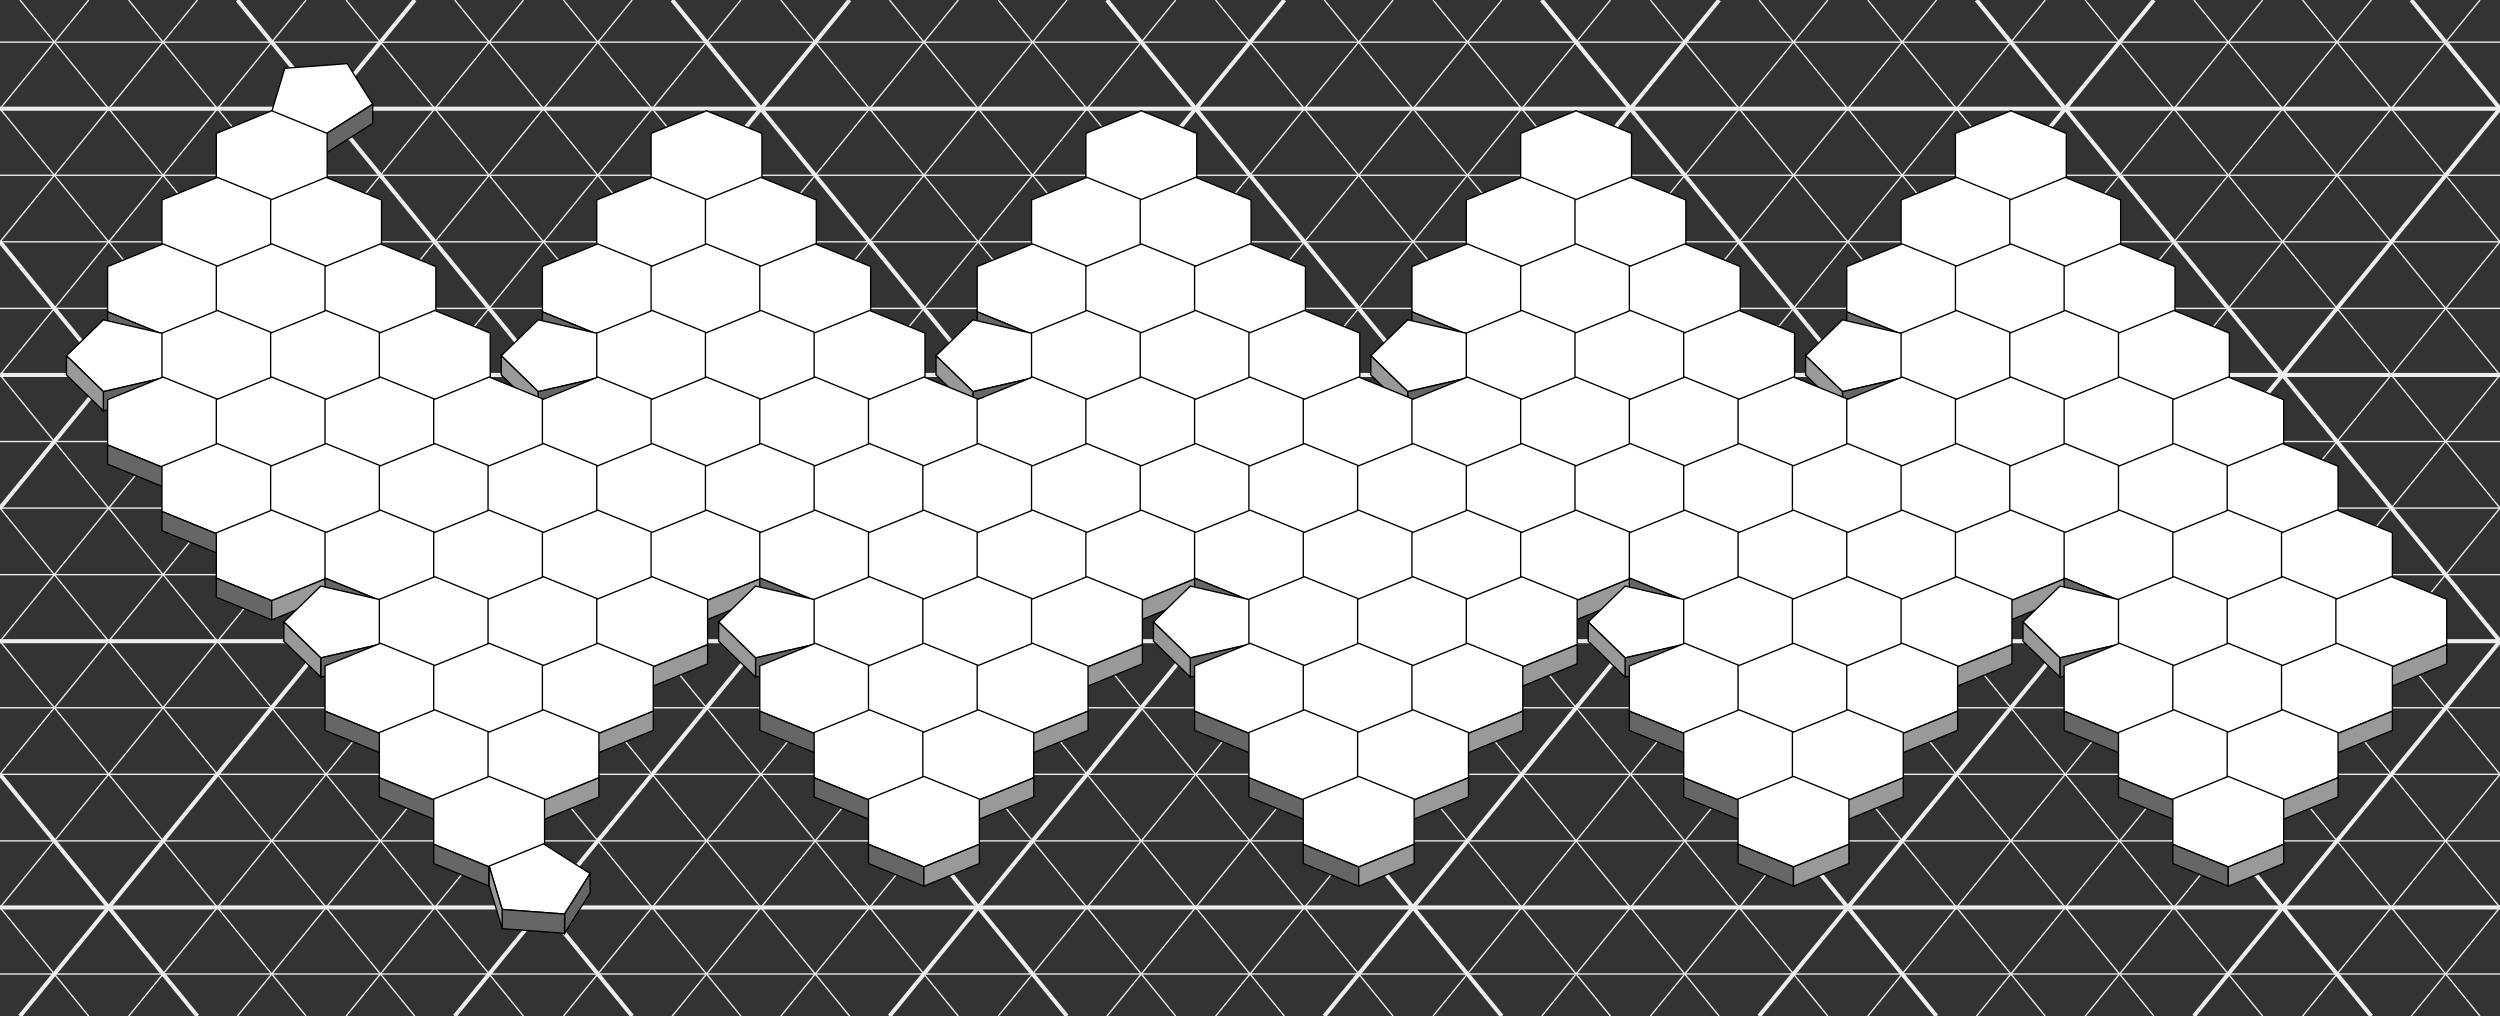 <?xml version="1.0" encoding="utf-8" ?>
<svg xmlns="http://www.w3.org/2000/svg" xmlns:ev="http://www.w3.org/2001/xml-events" xmlns:xlink="http://www.w3.org/1999/xlink" baseProfile="full" height="100%" id="l-large" version="1.1" viewBox="-200.0,-333.939,920.0,373.939" width="100%">
  <rect x="-200.0" y="-333.939" width="920.0" height="373.939" fill="#333333" stroke="none"/>
  <defs/>
  <style type="text/css"><![CDATA[
svg {
    background-color: None;;
}
.grid-major {
    stroke-width:1.5;
}
.grid-minor {
    stroke-width:.5;
}
.hidden {
    display: none;
}
.tile {
    stroke: black;
    stroke-width: 0.5;
}
    svg {
  background-color: #fff;
}
/* Defaults for all tiles */
.tile {
  stroke: black;
  stroke-width: 0.5;
}
/* Colors for "plain" type */
.t-plain.tile-top {
  fill: #fff;
}
.t-plain.tile-left {
  fill: #666;
}
.t-plain.tile-right {
  fill: #999;
}]]></style>
  <g id="grid">
    <line class="grid-minor" stroke="#eee" x1="-200.0" x2="720.0" y1="24.495" y2="24.495"/>
    <line class="grid-major" stroke="#eee" x1="-200.0" x2="720.0" y1="0.0" y2="0.0"/>
    <line class="grid-minor" stroke="#eee" x1="-200.0" x2="720.0" y1="-24.495" y2="-24.495"/>
    <line class="grid-minor" stroke="#eee" x1="-200.0" x2="720.0" y1="-48.99" y2="-48.99"/>
    <line class="grid-minor" stroke="#eee" x1="-200.0" x2="720.0" y1="-73.485" y2="-73.485"/>
    <line class="grid-major" stroke="#eee" x1="-200.0" x2="720.0" y1="-97.98" y2="-97.98"/>
    <line class="grid-minor" stroke="#eee" x1="-200.0" x2="720.0" y1="-122.474" y2="-122.474"/>
    <line class="grid-minor" stroke="#eee" x1="-200.0" x2="720.0" y1="-146.969" y2="-146.969"/>
    <line class="grid-minor" stroke="#eee" x1="-200.0" x2="720.0" y1="-171.464" y2="-171.464"/>
    <line class="grid-major" stroke="#eee" x1="-200.0" x2="720.0" y1="-195.959" y2="-195.959"/>
    <line class="grid-minor" stroke="#eee" x1="-200.0" x2="720.0" y1="-220.454" y2="-220.454"/>
    <line class="grid-minor" stroke="#eee" x1="-200.0" x2="720.0" y1="-244.949" y2="-244.949"/>
    <line class="grid-minor" stroke="#eee" x1="-200.0" x2="720.0" y1="-269.444" y2="-269.444"/>
    <line class="grid-major" stroke="#eee" x1="-200.0" x2="720.0" y1="-293.939" y2="-293.939"/>
    <line class="grid-minor" stroke="#eee" x1="-200.0" x2="720.0" y1="-318.434" y2="-318.434"/>
    <line class="grid-minor" stroke="#eee" x1="72.66" x2="-200.0" y1="40.0" y2="-293.939"/>
    <line class="grid-minor" stroke="#eee" x1="7.34" x2="312.66" y1="40.0" y2="-333.939"/>
    <line class="grid-minor" stroke="#eee" x1="-192.66" x2="112.66" y1="-333.939" y2="40.0"/>
    <line class="grid-minor" stroke="#eee" x1="352.66" x2="47.34" y1="-333.939" y2="40.0"/>
    <line class="grid-minor" stroke="#eee" x1="-152.66" x2="152.66" y1="-333.939" y2="40.0"/>
    <line class="grid-minor" stroke="#eee" x1="392.66" x2="87.34" y1="-333.939" y2="40.0"/>
    <line class="grid-major" stroke="#eee" x1="192.66" x2="-112.66" y1="40.0" y2="-333.939"/>
    <line class="grid-major" stroke="#eee" x1="127.34" x2="432.66" y1="40.0" y2="-333.939"/>
    <line class="grid-minor" stroke="#eee" x1="232.66" x2="-72.66" y1="40.0" y2="-333.939"/>
    <line class="grid-minor" stroke="#eee" x1="167.34" x2="472.66" y1="40.0" y2="-333.939"/>
    <line class="grid-minor" stroke="#eee" x1="-32.66" x2="272.66" y1="-333.939" y2="40.0"/>
    <line class="grid-minor" stroke="#eee" x1="512.66" x2="207.34" y1="-333.939" y2="40.0"/>
    <line class="grid-minor" stroke="#eee" x1="7.34" x2="312.66" y1="-333.939" y2="40.0"/>
    <line class="grid-minor" stroke="#eee" x1="552.66" x2="247.34" y1="-333.939" y2="40.0"/>
    <line class="grid-major" stroke="#eee" x1="47.34" x2="352.66" y1="-333.939" y2="40.0"/>
    <line class="grid-major" stroke="#eee" x1="287.34" x2="592.66" y1="40.0" y2="-333.939"/>
    <line class="grid-minor" stroke="#eee" x1="392.66" x2="87.34" y1="40.0" y2="-333.939"/>
    <line class="grid-minor" stroke="#eee" x1="327.34" x2="632.66" y1="40.0" y2="-333.939"/>
    <line class="grid-minor" stroke="#eee" x1="127.34" x2="432.66" y1="-333.939" y2="40.0"/>
    <line class="grid-minor" stroke="#eee" x1="672.66" x2="367.34" y1="-333.939" y2="40.0"/>
    <line class="grid-minor" stroke="#eee" x1="167.34" x2="472.66" y1="-333.939" y2="40.0"/>
    <line class="grid-minor" stroke="#eee" x1="407.34" x2="712.66" y1="40.0" y2="-333.939"/>
    <line class="grid-major" stroke="#eee" x1="512.66" x2="207.34" y1="40.0" y2="-333.939"/>
    <line class="grid-major" stroke="#eee" x1="447.34" x2="720.0" y1="40.0" y2="-293.939"/>
    <line class="grid-minor" stroke="#eee" x1="247.34" x2="552.66" y1="-333.939" y2="40.0"/>
    <line class="grid-minor" stroke="#eee" x1="720.0" x2="487.34" y1="-244.949" y2="40.0"/>
    <line class="grid-minor" stroke="#eee" x1="287.34" x2="592.66" y1="-333.939" y2="40.0"/>
    <line class="grid-minor" stroke="#eee" x1="720.0" x2="527.34" y1="-195.959" y2="40.0"/>
    <line class="grid-minor" stroke="#eee" x1="327.34" x2="632.66" y1="-333.939" y2="40.0"/>
    <line class="grid-minor" stroke="#eee" x1="720.0" x2="567.34" y1="-146.969" y2="40.0"/>
    <line class="grid-major" stroke="#eee" x1="672.66" x2="367.34" y1="40.0" y2="-333.939"/>
    <line class="grid-major" stroke="#eee" x1="720.0" x2="607.34" y1="-97.98" y2="40.0"/>
    <line class="grid-minor" stroke="#eee" x1="407.34" x2="712.66" y1="-333.939" y2="40.0"/>
    <line class="grid-minor" stroke="#eee" x1="647.34" x2="720.0" y1="40.0" y2="-48.99"/>
    <line class="grid-minor" stroke="#eee" x1="447.34" x2="720.0" y1="-333.939" y2="0.0"/>
    <line class="grid-minor" stroke="#eee" x1="687.34" x2="720.0" y1="40.0" y2="-0.0"/>
    <line class="grid-minor" stroke="#eee" x1="720.0" x2="487.34" y1="-48.99" y2="-333.939"/>
    <line class="grid-major" stroke="#eee" x1="720.0" x2="527.34" y1="-97.98" y2="-333.939"/>
    <line class="grid-minor" stroke="#eee" x1="720.0" x2="567.34" y1="-146.969" y2="-333.939"/>
    <line class="grid-minor" stroke="#eee" x1="607.34" x2="720.0" y1="-333.939" y2="-195.959"/>
    <line class="grid-minor" stroke="#eee" x1="647.34" x2="720.0" y1="-333.939" y2="-244.949"/>
    <line class="grid-major" stroke="#eee" x1="720.0" x2="687.34" y1="-293.939" y2="-333.939"/>
    <line class="grid-major" stroke="#eee" x1="-200.0" x2="32.66" y1="-244.949" y2="40.0"/>
    <line class="grid-major" stroke="#eee" x1="-32.66" x2="272.66" y1="40.0" y2="-333.939"/>
    <line class="grid-minor" stroke="#eee" x1="-7.34" x2="-200.0" y1="40.0" y2="-195.959"/>
    <line class="grid-minor" stroke="#eee" x1="232.66" x2="-72.66" y1="-333.939" y2="40.0"/>
    <line class="grid-minor" stroke="#eee" x1="-200.0" x2="-47.34" y1="-146.969" y2="40.0"/>
    <line class="grid-minor" stroke="#eee" x1="192.66" x2="-112.66" y1="-333.939" y2="40.0"/>
    <line class="grid-minor" stroke="#eee" x1="-87.34" x2="-200.0" y1="40.0" y2="-97.98"/>
    <line class="grid-minor" stroke="#eee" x1="-152.66" x2="152.66" y1="40.0" y2="-333.939"/>
    <line class="grid-major" stroke="#eee" x1="-200.0" x2="-127.34" y1="-48.99" y2="40.0"/>
    <line class="grid-major" stroke="#eee" x1="112.66" x2="-192.66" y1="-333.939" y2="40.0"/>
    <line class="grid-minor" stroke="#eee" x1="-200.0" x2="-167.34" y1="0.0" y2="40.0"/>
    <line class="grid-minor" stroke="#eee" x1="-200.0" x2="72.66" y1="-0.0" y2="-333.939"/>
    <line class="grid-minor" stroke="#eee" x1="-200.0" x2="32.66" y1="-48.99" y2="-333.939"/>
    <line class="grid-minor" stroke="#eee" x1="-7.34" x2="-200.0" y1="-333.939" y2="-97.98"/>
    <line class="grid-major" stroke="#eee" x1="-47.34" x2="-200.0" y1="-333.939" y2="-146.969"/>
    <line class="grid-minor" stroke="#eee" x1="-87.34" x2="-200.0" y1="-333.939" y2="-195.959"/>
    <line class="grid-minor" stroke="#eee" x1="-200.0" x2="-127.34" y1="-244.949" y2="-333.939"/>
    <line class="grid-minor" stroke="#eee" x1="-200.0" x2="-167.34" y1="-293.939" y2="-333.939"/>
  </g>
  <g id="l-large-tiles">
    <g id="tile-4-12">
      <g>
        <polygon class="tile r-default t-plain tile-top" points="-100.0,-292.845 -95.198,-308.818 -72.231,-310.525 -62.838,-295.607 -80.0,-284.68" stroke="black"/>
        <polygon class="tile r-default t-plain tile-left" points="-62.838,-295.607 -80.0,-284.68 -80.0,-277.609 -62.838,-288.536" stroke="black"/>
        <polygon class="tile r-default t-plain tile-right" points="-80.0,-284.68 -100.0,-292.845 -100.0,-285.774 -80.0,-277.609" stroke="black"/>
      </g>
    </g>
    <g id="tile-3-11">
      <g>
        <polygon class="tile r-default t-plain tile-top" points="-120.4,-268.187 -100.0,-259.858 -79.6,-268.187 -79.6,-284.843 -100.0,-293.171 -120.4,-284.843" stroke="black"/>
        <polygon class="tile r-default t-plain tile-left" points="-120.4,-268.187 -100.0,-259.858 -100.0,-252.787 -120.4,-261.116" stroke="black"/>
        <polygon class="tile r-default t-plain tile-right" points="-100.0,-259.858 -79.6,-268.187 -79.6,-261.116 -100.0,-252.787" stroke="black"/>
      </g>
    </g>
    <g id="tile-7-11">
      <g>
        <polygon class="tile r-default t-plain tile-top" points="39.6,-268.187 60.0,-259.858 80.4,-268.187 80.4,-284.843 60.0,-293.171 39.6,-284.843" stroke="black"/>
        <polygon class="tile r-default t-plain tile-left" points="39.6,-268.187 60.0,-259.858 60.0,-252.787 39.6,-261.116" stroke="black"/>
        <polygon class="tile r-default t-plain tile-right" points="60.0,-259.858 80.4,-268.187 80.4,-261.116 60.0,-252.787" stroke="black"/>
      </g>
    </g>
    <g id="tile-11-11">
      <g>
        <polygon class="tile r-default t-plain tile-top" points="199.6,-268.187 220.0,-259.858 240.4,-268.187 240.4,-284.843 220.0,-293.171 199.6,-284.843" stroke="black"/>
        <polygon class="tile r-default t-plain tile-left" points="199.6,-268.187 220.0,-259.858 220.0,-252.787 199.6,-261.116" stroke="black"/>
        <polygon class="tile r-default t-plain tile-right" points="220.0,-259.858 240.4,-268.187 240.4,-261.116 220.0,-252.787" stroke="black"/>
      </g>
    </g>
    <g id="tile-15-11">
      <g>
        <polygon class="tile r-default t-plain tile-top" points="359.6,-268.187 380.0,-259.858 400.4,-268.187 400.4,-284.843 380.0,-293.171 359.6,-284.843" stroke="black"/>
        <polygon class="tile r-default t-plain tile-left" points="359.6,-268.187 380.0,-259.858 380.0,-252.787 359.6,-261.116" stroke="black"/>
        <polygon class="tile r-default t-plain tile-right" points="380.0,-259.858 400.4,-268.187 400.4,-261.116 380.0,-252.787" stroke="black"/>
      </g>
    </g>
    <g id="tile-19-11">
      <g>
        <polygon class="tile r-default t-plain tile-top" points="519.6,-268.187 540.0,-259.858 560.4,-268.187 560.4,-284.843 540.0,-293.171 519.6,-284.843" stroke="black"/>
        <polygon class="tile r-default t-plain tile-left" points="519.6,-268.187 540.0,-259.858 540.0,-252.787 519.6,-261.116" stroke="black"/>
        <polygon class="tile r-default t-plain tile-right" points="540.0,-259.858 560.4,-268.187 560.4,-261.116 540.0,-252.787" stroke="black"/>
      </g>
    </g>
    <g id="tile-2-10">
      <g>
        <polygon class="tile r-default t-plain tile-top" points="-140.4,-243.692 -120.0,-235.364 -99.6,-243.692 -99.6,-260.348 -120.0,-268.677 -140.4,-260.348" stroke="black"/>
        <polygon class="tile r-default t-plain tile-left" points="-140.4,-243.692 -120.0,-235.364 -120.0,-228.292 -140.4,-236.621" stroke="black"/>
        <polygon class="tile r-default t-plain tile-right" points="-120.0,-235.364 -99.6,-243.692 -99.6,-236.621 -120.0,-228.292" stroke="black"/>
      </g>
    </g>
    <g id="tile-3-10">
      <g>
        <polygon class="tile r-default t-plain tile-top" points="-100.4,-243.692 -80.0,-235.364 -59.6,-243.692 -59.6,-260.348 -80.0,-268.677 -100.4,-260.348" stroke="black"/>
        <polygon class="tile r-default t-plain tile-left" points="-100.4,-243.692 -80.0,-235.364 -80.0,-228.292 -100.4,-236.621" stroke="black"/>
        <polygon class="tile r-default t-plain tile-right" points="-80.0,-235.364 -59.6,-243.692 -59.6,-236.621 -80.0,-228.292" stroke="black"/>
      </g>
    </g>
    <g id="tile-6-10">
      <g>
        <polygon class="tile r-default t-plain tile-top" points="19.6,-243.692 40.0,-235.364 60.4,-243.692 60.4,-260.348 40.0,-268.677 19.6,-260.348" stroke="black"/>
        <polygon class="tile r-default t-plain tile-left" points="19.6,-243.692 40.0,-235.364 40.0,-228.292 19.6,-236.621" stroke="black"/>
        <polygon class="tile r-default t-plain tile-right" points="40.0,-235.364 60.4,-243.692 60.4,-236.621 40.0,-228.292" stroke="black"/>
      </g>
    </g>
    <g id="tile-7-10">
      <g>
        <polygon class="tile r-default t-plain tile-top" points="59.6,-243.692 80.0,-235.364 100.4,-243.692 100.4,-260.348 80.0,-268.677 59.6,-260.348" stroke="black"/>
        <polygon class="tile r-default t-plain tile-left" points="59.6,-243.692 80.0,-235.364 80.0,-228.292 59.6,-236.621" stroke="black"/>
        <polygon class="tile r-default t-plain tile-right" points="80.0,-235.364 100.4,-243.692 100.4,-236.621 80.0,-228.292" stroke="black"/>
      </g>
    </g>
    <g id="tile-10-10">
      <g>
        <polygon class="tile r-default t-plain tile-top" points="179.6,-243.692 200.0,-235.364 220.4,-243.692 220.4,-260.348 200.0,-268.677 179.6,-260.348" stroke="black"/>
        <polygon class="tile r-default t-plain tile-left" points="179.6,-243.692 200.0,-235.364 200.0,-228.292 179.6,-236.621" stroke="black"/>
        <polygon class="tile r-default t-plain tile-right" points="200.0,-235.364 220.4,-243.692 220.4,-236.621 200.0,-228.292" stroke="black"/>
      </g>
    </g>
    <g id="tile-11-10">
      <g>
        <polygon class="tile r-default t-plain tile-top" points="219.6,-243.692 240.0,-235.364 260.4,-243.692 260.4,-260.348 240.0,-268.677 219.6,-260.348" stroke="black"/>
        <polygon class="tile r-default t-plain tile-left" points="219.6,-243.692 240.0,-235.364 240.0,-228.292 219.6,-236.621" stroke="black"/>
        <polygon class="tile r-default t-plain tile-right" points="240.0,-235.364 260.4,-243.692 260.4,-236.621 240.0,-228.292" stroke="black"/>
      </g>
    </g>
    <g id="tile-14-10">
      <g>
        <polygon class="tile r-default t-plain tile-top" points="339.6,-243.692 360.0,-235.364 380.4,-243.692 380.4,-260.348 360.0,-268.677 339.6,-260.348" stroke="black"/>
        <polygon class="tile r-default t-plain tile-left" points="339.6,-243.692 360.0,-235.364 360.0,-228.292 339.6,-236.621" stroke="black"/>
        <polygon class="tile r-default t-plain tile-right" points="360.0,-235.364 380.4,-243.692 380.4,-236.621 360.0,-228.292" stroke="black"/>
      </g>
    </g>
    <g id="tile-15-10">
      <g>
        <polygon class="tile r-default t-plain tile-top" points="379.6,-243.692 400.0,-235.364 420.4,-243.692 420.4,-260.348 400.0,-268.677 379.6,-260.348" stroke="black"/>
        <polygon class="tile r-default t-plain tile-left" points="379.6,-243.692 400.0,-235.364 400.0,-228.292 379.6,-236.621" stroke="black"/>
        <polygon class="tile r-default t-plain tile-right" points="400.0,-235.364 420.4,-243.692 420.4,-236.621 400.0,-228.292" stroke="black"/>
      </g>
    </g>
    <g id="tile-18-10">
      <g>
        <polygon class="tile r-default t-plain tile-top" points="499.6,-243.692 520.0,-235.364 540.4,-243.692 540.4,-260.348 520.0,-268.677 499.6,-260.348" stroke="black"/>
        <polygon class="tile r-default t-plain tile-left" points="499.6,-243.692 520.0,-235.364 520.0,-228.292 499.6,-236.621" stroke="black"/>
        <polygon class="tile r-default t-plain tile-right" points="520.0,-235.364 540.4,-243.692 540.4,-236.621 520.0,-228.292" stroke="black"/>
      </g>
    </g>
    <g id="tile-19-10">
      <g>
        <polygon class="tile r-default t-plain tile-top" points="539.6,-243.692 560.0,-235.364 580.4,-243.692 580.4,-260.348 560.0,-268.677 539.6,-260.348" stroke="black"/>
        <polygon class="tile r-default t-plain tile-left" points="539.6,-243.692 560.0,-235.364 560.0,-228.292 539.6,-236.621" stroke="black"/>
        <polygon class="tile r-default t-plain tile-right" points="560.0,-235.364 580.4,-243.692 580.4,-236.621 560.0,-228.292" stroke="black"/>
      </g>
    </g>
    <g id="tile-1-9">
      <g>
        <polygon class="tile r-default t-plain tile-top" points="-160.4,-219.197 -140.0,-210.869 -119.6,-219.197 -119.6,-235.853 -140.0,-244.182 -160.4,-235.853" stroke="black"/>
        <polygon class="tile r-default t-plain tile-left" points="-160.4,-219.197 -140.0,-210.869 -140.0,-203.798 -160.4,-212.126" stroke="black"/>
        <polygon class="tile r-default t-plain tile-right" points="-140.0,-210.869 -119.6,-219.197 -119.6,-212.126 -140.0,-203.798" stroke="black"/>
      </g>
    </g>
    <g id="tile-2-9">
      <g>
        <polygon class="tile r-default t-plain tile-top" points="-120.4,-219.197 -100.0,-210.869 -79.6,-219.197 -79.6,-235.853 -100.0,-244.182 -120.4,-235.853" stroke="black"/>
        <polygon class="tile r-default t-plain tile-left" points="-120.4,-219.197 -100.0,-210.869 -100.0,-203.798 -120.4,-212.126" stroke="black"/>
        <polygon class="tile r-default t-plain tile-right" points="-100.0,-210.869 -79.6,-219.197 -79.6,-212.126 -100.0,-203.798" stroke="black"/>
      </g>
    </g>
    <g id="tile-3-9">
      <g>
        <polygon class="tile r-default t-plain tile-top" points="-80.4,-219.197 -60.0,-210.869 -39.6,-219.197 -39.6,-235.853 -60.0,-244.182 -80.4,-235.853" stroke="black"/>
        <polygon class="tile r-default t-plain tile-left" points="-80.4,-219.197 -60.0,-210.869 -60.0,-203.798 -80.4,-212.126" stroke="black"/>
        <polygon class="tile r-default t-plain tile-right" points="-60.0,-210.869 -39.6,-219.197 -39.6,-212.126 -60.0,-203.798" stroke="black"/>
      </g>
    </g>
    <g id="tile-5-9">
      <g>
        <polygon class="tile r-default t-plain tile-top" points="-0.4,-219.197 20.0,-210.869 40.4,-219.197 40.4,-235.853 20.0,-244.182 -0.4,-235.853" stroke="black"/>
        <polygon class="tile r-default t-plain tile-left" points="-0.4,-219.197 20.0,-210.869 20.0,-203.798 -0.4,-212.126" stroke="black"/>
        <polygon class="tile r-default t-plain tile-right" points="20.0,-210.869 40.4,-219.197 40.4,-212.126 20.0,-203.798" stroke="black"/>
      </g>
    </g>
    <g id="tile-6-9">
      <g>
        <polygon class="tile r-default t-plain tile-top" points="39.6,-219.197 60.0,-210.869 80.4,-219.197 80.4,-235.853 60.0,-244.182 39.6,-235.853" stroke="black"/>
        <polygon class="tile r-default t-plain tile-left" points="39.6,-219.197 60.0,-210.869 60.0,-203.798 39.6,-212.126" stroke="black"/>
        <polygon class="tile r-default t-plain tile-right" points="60.0,-210.869 80.4,-219.197 80.4,-212.126 60.0,-203.798" stroke="black"/>
      </g>
    </g>
    <g id="tile-7-9">
      <g>
        <polygon class="tile r-default t-plain tile-top" points="79.6,-219.197 100.0,-210.869 120.4,-219.197 120.4,-235.853 100.0,-244.182 79.6,-235.853" stroke="black"/>
        <polygon class="tile r-default t-plain tile-left" points="79.6,-219.197 100.0,-210.869 100.0,-203.798 79.6,-212.126" stroke="black"/>
        <polygon class="tile r-default t-plain tile-right" points="100.0,-210.869 120.4,-219.197 120.4,-212.126 100.0,-203.798" stroke="black"/>
      </g>
    </g>
    <g id="tile-9-9">
      <g>
        <polygon class="tile r-default t-plain tile-top" points="159.6,-219.197 180.0,-210.869 200.4,-219.197 200.4,-235.853 180.0,-244.182 159.6,-235.853" stroke="black"/>
        <polygon class="tile r-default t-plain tile-left" points="159.6,-219.197 180.0,-210.869 180.0,-203.798 159.6,-212.126" stroke="black"/>
        <polygon class="tile r-default t-plain tile-right" points="180.0,-210.869 200.4,-219.197 200.4,-212.126 180.0,-203.798" stroke="black"/>
      </g>
    </g>
    <g id="tile-10-9">
      <g>
        <polygon class="tile r-default t-plain tile-top" points="199.6,-219.197 220.0,-210.869 240.4,-219.197 240.4,-235.853 220.0,-244.182 199.6,-235.853" stroke="black"/>
        <polygon class="tile r-default t-plain tile-left" points="199.6,-219.197 220.0,-210.869 220.0,-203.798 199.6,-212.126" stroke="black"/>
        <polygon class="tile r-default t-plain tile-right" points="220.0,-210.869 240.4,-219.197 240.4,-212.126 220.0,-203.798" stroke="black"/>
      </g>
    </g>
    <g id="tile-11-9">
      <g>
        <polygon class="tile r-default t-plain tile-top" points="239.6,-219.197 260.0,-210.869 280.4,-219.197 280.4,-235.853 260.0,-244.182 239.6,-235.853" stroke="black"/>
        <polygon class="tile r-default t-plain tile-left" points="239.6,-219.197 260.0,-210.869 260.0,-203.798 239.6,-212.126" stroke="black"/>
        <polygon class="tile r-default t-plain tile-right" points="260.0,-210.869 280.4,-219.197 280.4,-212.126 260.0,-203.798" stroke="black"/>
      </g>
    </g>
    <g id="tile-13-9">
      <g>
        <polygon class="tile r-default t-plain tile-top" points="319.6,-219.197 340.0,-210.869 360.4,-219.197 360.4,-235.853 340.0,-244.182 319.6,-235.853" stroke="black"/>
        <polygon class="tile r-default t-plain tile-left" points="319.6,-219.197 340.0,-210.869 340.0,-203.798 319.6,-212.126" stroke="black"/>
        <polygon class="tile r-default t-plain tile-right" points="340.0,-210.869 360.4,-219.197 360.4,-212.126 340.0,-203.798" stroke="black"/>
      </g>
    </g>
    <g id="tile-14-9">
      <g>
        <polygon class="tile r-default t-plain tile-top" points="359.6,-219.197 380.0,-210.869 400.4,-219.197 400.4,-235.853 380.0,-244.182 359.6,-235.853" stroke="black"/>
        <polygon class="tile r-default t-plain tile-left" points="359.6,-219.197 380.0,-210.869 380.0,-203.798 359.6,-212.126" stroke="black"/>
        <polygon class="tile r-default t-plain tile-right" points="380.0,-210.869 400.4,-219.197 400.4,-212.126 380.0,-203.798" stroke="black"/>
      </g>
    </g>
    <g id="tile-15-9">
      <g>
        <polygon class="tile r-default t-plain tile-top" points="399.6,-219.197 420.0,-210.869 440.4,-219.197 440.4,-235.853 420.0,-244.182 399.6,-235.853" stroke="black"/>
        <polygon class="tile r-default t-plain tile-left" points="399.6,-219.197 420.0,-210.869 420.0,-203.798 399.6,-212.126" stroke="black"/>
        <polygon class="tile r-default t-plain tile-right" points="420.0,-210.869 440.4,-219.197 440.4,-212.126 420.0,-203.798" stroke="black"/>
      </g>
    </g>
    <g id="tile-17-9">
      <g>
        <polygon class="tile r-default t-plain tile-top" points="479.6,-219.197 500.0,-210.869 520.4,-219.197 520.4,-235.853 500.0,-244.182 479.6,-235.853" stroke="black"/>
        <polygon class="tile r-default t-plain tile-left" points="479.6,-219.197 500.0,-210.869 500.0,-203.798 479.6,-212.126" stroke="black"/>
        <polygon class="tile r-default t-plain tile-right" points="500.0,-210.869 520.4,-219.197 520.4,-212.126 500.0,-203.798" stroke="black"/>
      </g>
    </g>
    <g id="tile-18-9">
      <g>
        <polygon class="tile r-default t-plain tile-top" points="519.6,-219.197 540.0,-210.869 560.4,-219.197 560.4,-235.853 540.0,-244.182 519.6,-235.853" stroke="black"/>
        <polygon class="tile r-default t-plain tile-left" points="519.6,-219.197 540.0,-210.869 540.0,-203.798 519.6,-212.126" stroke="black"/>
        <polygon class="tile r-default t-plain tile-right" points="540.0,-210.869 560.4,-219.197 560.4,-212.126 540.0,-203.798" stroke="black"/>
      </g>
    </g>
    <g id="tile-19-9">
      <g>
        <polygon class="tile r-default t-plain tile-top" points="559.6,-219.197 580.0,-210.869 600.4,-219.197 600.4,-235.853 580.0,-244.182 559.6,-235.853" stroke="black"/>
        <polygon class="tile r-default t-plain tile-left" points="559.6,-219.197 580.0,-210.869 580.0,-203.798 559.6,-212.126" stroke="black"/>
        <polygon class="tile r-default t-plain tile-right" points="580.0,-210.869 600.4,-219.197 600.4,-212.126 580.0,-203.798" stroke="black"/>
      </g>
    </g>
    <g id="tile-0-8">
      <g>
        <polygon class="tile r-default t-plain tile-top" points="-140.0,-194.865 -161.964,-189.819 -175.538,-203.03 -161.964,-216.241 -140.0,-211.195" stroke="black"/>
        <polygon class="tile r-default t-plain tile-left" points="-140.0,-194.865 -161.964,-189.819 -161.964,-182.748 -140.0,-187.794" stroke="black"/>
        <polygon class="tile r-default t-plain tile-right" points="-161.964,-189.819 -175.538,-203.03 -175.538,-195.959 -161.964,-182.748" stroke="black"/>
      </g>
    </g>
    <g id="tile-1-8">
      <g>
        <polygon class="tile r-default t-plain tile-top" points="-140.4,-194.702 -120.0,-186.374 -99.6,-194.702 -99.6,-211.359 -120.0,-219.687 -140.4,-211.359" stroke="black"/>
        <polygon class="tile r-default t-plain tile-left" points="-140.4,-194.702 -120.0,-186.374 -120.0,-179.303 -140.4,-187.631" stroke="black"/>
        <polygon class="tile r-default t-plain tile-right" points="-120.0,-186.374 -99.6,-194.702 -99.6,-187.631 -120.0,-179.303" stroke="black"/>
      </g>
    </g>
    <g id="tile-2-8">
      <g>
        <polygon class="tile r-default t-plain tile-top" points="-100.4,-194.702 -80.0,-186.374 -59.6,-194.702 -59.6,-211.359 -80.0,-219.687 -100.4,-211.359" stroke="black"/>
        <polygon class="tile r-default t-plain tile-left" points="-100.4,-194.702 -80.0,-186.374 -80.0,-179.303 -100.4,-187.631" stroke="black"/>
        <polygon class="tile r-default t-plain tile-right" points="-80.0,-186.374 -59.6,-194.702 -59.6,-187.631 -80.0,-179.303" stroke="black"/>
      </g>
    </g>
    <g id="tile-3-8">
      <g>
        <polygon class="tile r-default t-plain tile-top" points="-60.4,-194.702 -40.0,-186.374 -19.6,-194.702 -19.6,-211.359 -40.0,-219.687 -60.4,-211.359" stroke="black"/>
        <polygon class="tile r-default t-plain tile-left" points="-60.4,-194.702 -40.0,-186.374 -40.0,-179.303 -60.4,-187.631" stroke="black"/>
        <polygon class="tile r-default t-plain tile-right" points="-40.0,-186.374 -19.6,-194.702 -19.6,-187.631 -40.0,-179.303" stroke="black"/>
      </g>
    </g>
    <g id="tile-4-8">
      <g>
        <polygon class="tile r-default t-plain tile-top" points="20,-194.865 -1.964,-189.819 -15.538,-203.03 -1.964,-216.241 20,-211.195" stroke="black"/>
        <polygon class="tile r-default t-plain tile-left" points="20,-194.865 -1.964,-189.819 -1.964,-182.748 20,-187.794" stroke="black"/>
        <polygon class="tile r-default t-plain tile-right" points="-1.964,-189.819 -15.538,-203.03 -15.538,-195.959 -1.964,-182.748" stroke="black"/>
      </g>
    </g>
    <g id="tile-5-8">
      <g>
        <polygon class="tile r-default t-plain tile-top" points="19.6,-194.702 40.0,-186.374 60.4,-194.702 60.4,-211.359 40.0,-219.687 19.6,-211.359" stroke="black"/>
        <polygon class="tile r-default t-plain tile-left" points="19.6,-194.702 40.0,-186.374 40.0,-179.303 19.6,-187.631" stroke="black"/>
        <polygon class="tile r-default t-plain tile-right" points="40.0,-186.374 60.4,-194.702 60.4,-187.631 40.0,-179.303" stroke="black"/>
      </g>
    </g>
    <g id="tile-6-8">
      <g>
        <polygon class="tile r-default t-plain tile-top" points="59.6,-194.702 80.0,-186.374 100.4,-194.702 100.4,-211.359 80.0,-219.687 59.6,-211.359" stroke="black"/>
        <polygon class="tile r-default t-plain tile-left" points="59.6,-194.702 80.0,-186.374 80.0,-179.303 59.6,-187.631" stroke="black"/>
        <polygon class="tile r-default t-plain tile-right" points="80.0,-186.374 100.4,-194.702 100.4,-187.631 80.0,-179.303" stroke="black"/>
      </g>
    </g>
    <g id="tile-7-8">
      <g>
        <polygon class="tile r-default t-plain tile-top" points="99.6,-194.702 120.0,-186.374 140.4,-194.702 140.4,-211.359 120.0,-219.687 99.6,-211.359" stroke="black"/>
        <polygon class="tile r-default t-plain tile-left" points="99.6,-194.702 120.0,-186.374 120.0,-179.303 99.6,-187.631" stroke="black"/>
        <polygon class="tile r-default t-plain tile-right" points="120.0,-186.374 140.4,-194.702 140.4,-187.631 120.0,-179.303" stroke="black"/>
      </g>
    </g>
    <g id="tile-8-8">
      <g>
        <polygon class="tile r-default t-plain tile-top" points="180.0,-194.865 158.036,-189.819 144.462,-203.03 158.036,-216.241 180.0,-211.195" stroke="black"/>
        <polygon class="tile r-default t-plain tile-left" points="180.0,-194.865 158.036,-189.819 158.036,-182.748 180.0,-187.794" stroke="black"/>
        <polygon class="tile r-default t-plain tile-right" points="158.036,-189.819 144.462,-203.03 144.462,-195.959 158.036,-182.748" stroke="black"/>
      </g>
    </g>
    <g id="tile-9-8">
      <g>
        <polygon class="tile r-default t-plain tile-top" points="179.6,-194.702 200.0,-186.374 220.4,-194.702 220.4,-211.359 200.0,-219.687 179.6,-211.359" stroke="black"/>
        <polygon class="tile r-default t-plain tile-left" points="179.6,-194.702 200.0,-186.374 200.0,-179.303 179.6,-187.631" stroke="black"/>
        <polygon class="tile r-default t-plain tile-right" points="200.0,-186.374 220.4,-194.702 220.4,-187.631 200.0,-179.303" stroke="black"/>
      </g>
    </g>
    <g id="tile-10-8">
      <g>
        <polygon class="tile r-default t-plain tile-top" points="219.6,-194.702 240.0,-186.374 260.4,-194.702 260.4,-211.359 240.0,-219.687 219.6,-211.359" stroke="black"/>
        <polygon class="tile r-default t-plain tile-left" points="219.6,-194.702 240.0,-186.374 240.0,-179.303 219.6,-187.631" stroke="black"/>
        <polygon class="tile r-default t-plain tile-right" points="240.0,-186.374 260.4,-194.702 260.4,-187.631 240.0,-179.303" stroke="black"/>
      </g>
    </g>
    <g id="tile-11-8">
      <g>
        <polygon class="tile r-default t-plain tile-top" points="259.6,-194.702 280.0,-186.374 300.4,-194.702 300.4,-211.359 280.0,-219.687 259.6,-211.359" stroke="black"/>
        <polygon class="tile r-default t-plain tile-left" points="259.6,-194.702 280.0,-186.374 280.0,-179.303 259.6,-187.631" stroke="black"/>
        <polygon class="tile r-default t-plain tile-right" points="280.0,-186.374 300.4,-194.702 300.4,-187.631 280.0,-179.303" stroke="black"/>
      </g>
    </g>
    <g id="tile-12-8">
      <g>
        <polygon class="tile r-default t-plain tile-top" points="340.0,-194.865 318.036,-189.819 304.462,-203.03 318.036,-216.241 340.0,-211.195" stroke="black"/>
        <polygon class="tile r-default t-plain tile-left" points="340.0,-194.865 318.036,-189.819 318.036,-182.748 340.0,-187.794" stroke="black"/>
        <polygon class="tile r-default t-plain tile-right" points="318.036,-189.819 304.462,-203.03 304.462,-195.959 318.036,-182.748" stroke="black"/>
      </g>
    </g>
    <g id="tile-13-8">
      <g>
        <polygon class="tile r-default t-plain tile-top" points="339.6,-194.702 360.0,-186.374 380.4,-194.702 380.4,-211.359 360.0,-219.687 339.6,-211.359" stroke="black"/>
        <polygon class="tile r-default t-plain tile-left" points="339.6,-194.702 360.0,-186.374 360.0,-179.303 339.6,-187.631" stroke="black"/>
        <polygon class="tile r-default t-plain tile-right" points="360.0,-186.374 380.4,-194.702 380.4,-187.631 360.0,-179.303" stroke="black"/>
      </g>
    </g>
    <g id="tile-14-8">
      <g>
        <polygon class="tile r-default t-plain tile-top" points="379.6,-194.702 400.0,-186.374 420.4,-194.702 420.4,-211.359 400.0,-219.687 379.6,-211.359" stroke="black"/>
        <polygon class="tile r-default t-plain tile-left" points="379.6,-194.702 400.0,-186.374 400.0,-179.303 379.6,-187.631" stroke="black"/>
        <polygon class="tile r-default t-plain tile-right" points="400.0,-186.374 420.4,-194.702 420.4,-187.631 400.0,-179.303" stroke="black"/>
      </g>
    </g>
    <g id="tile-15-8">
      <g>
        <polygon class="tile r-default t-plain tile-top" points="419.6,-194.702 440.0,-186.374 460.4,-194.702 460.4,-211.359 440.0,-219.687 419.6,-211.359" stroke="black"/>
        <polygon class="tile r-default t-plain tile-left" points="419.6,-194.702 440.0,-186.374 440.0,-179.303 419.6,-187.631" stroke="black"/>
        <polygon class="tile r-default t-plain tile-right" points="440.0,-186.374 460.4,-194.702 460.4,-187.631 440.0,-179.303" stroke="black"/>
      </g>
    </g>
    <g id="tile-16-8">
      <g>
        <polygon class="tile r-default t-plain tile-top" points="500.0,-194.865 478.036,-189.819 464.462,-203.03 478.036,-216.241 500.0,-211.195" stroke="black"/>
        <polygon class="tile r-default t-plain tile-left" points="500.0,-194.865 478.036,-189.819 478.036,-182.748 500.0,-187.794" stroke="black"/>
        <polygon class="tile r-default t-plain tile-right" points="478.036,-189.819 464.462,-203.03 464.462,-195.959 478.036,-182.748" stroke="black"/>
      </g>
    </g>
    <g id="tile-17-8">
      <g>
        <polygon class="tile r-default t-plain tile-top" points="499.6,-194.702 520.0,-186.374 540.4,-194.702 540.4,-211.359 520.0,-219.687 499.6,-211.359" stroke="black"/>
        <polygon class="tile r-default t-plain tile-left" points="499.6,-194.702 520.0,-186.374 520.0,-179.303 499.6,-187.631" stroke="black"/>
        <polygon class="tile r-default t-plain tile-right" points="520.0,-186.374 540.4,-194.702 540.4,-187.631 520.0,-179.303" stroke="black"/>
      </g>
    </g>
    <g id="tile-18-8">
      <g>
        <polygon class="tile r-default t-plain tile-top" points="539.6,-194.702 560.0,-186.374 580.4,-194.702 580.4,-211.359 560.0,-219.687 539.6,-211.359" stroke="black"/>
        <polygon class="tile r-default t-plain tile-left" points="539.6,-194.702 560.0,-186.374 560.0,-179.303 539.6,-187.631" stroke="black"/>
        <polygon class="tile r-default t-plain tile-right" points="560.0,-186.374 580.4,-194.702 580.4,-187.631 560.0,-179.303" stroke="black"/>
      </g>
    </g>
    <g id="tile-19-8">
      <g>
        <polygon class="tile r-default t-plain tile-top" points="579.6,-194.702 600.0,-186.374 620.4,-194.702 620.4,-211.359 600.0,-219.687 579.6,-211.359" stroke="black"/>
        <polygon class="tile r-default t-plain tile-left" points="579.6,-194.702 600.0,-186.374 600.0,-179.303 579.6,-187.631" stroke="black"/>
        <polygon class="tile r-default t-plain tile-right" points="600.0,-186.374 620.4,-194.702 620.4,-187.631 600.0,-179.303" stroke="black"/>
      </g>
    </g>
    <g id="tile-0-7">
      <g>
        <polygon class="tile r-default t-plain tile-top" points="-160.4,-170.207 -140.0,-161.879 -119.6,-170.207 -119.6,-186.864 -140.0,-195.192 -160.4,-186.864" stroke="black"/>
        <polygon class="tile r-default t-plain tile-left" points="-160.4,-170.207 -140.0,-161.879 -140.0,-154.808 -160.4,-163.136" stroke="black"/>
        <polygon class="tile r-default t-plain tile-right" points="-140.0,-161.879 -119.6,-170.207 -119.6,-163.136 -140.0,-154.808" stroke="black"/>
      </g>
    </g>
    <g id="tile-1-7">
      <g>
        <polygon class="tile r-default t-plain tile-top" points="-120.4,-170.207 -100.0,-161.879 -79.6,-170.207 -79.6,-186.864 -100.0,-195.192 -120.4,-186.864" stroke="black"/>
        <polygon class="tile r-default t-plain tile-left" points="-120.4,-170.207 -100.0,-161.879 -100.0,-154.808 -120.4,-163.136" stroke="black"/>
        <polygon class="tile r-default t-plain tile-right" points="-100.0,-161.879 -79.6,-170.207 -79.6,-163.136 -100.0,-154.808" stroke="black"/>
      </g>
    </g>
    <g id="tile-2-7">
      <g>
        <polygon class="tile r-default t-plain tile-top" points="-80.4,-170.207 -60.0,-161.879 -39.6,-170.207 -39.6,-186.864 -60.0,-195.192 -80.4,-186.864" stroke="black"/>
        <polygon class="tile r-default t-plain tile-left" points="-80.4,-170.207 -60.0,-161.879 -60.0,-154.808 -80.4,-163.136" stroke="black"/>
        <polygon class="tile r-default t-plain tile-right" points="-60.0,-161.879 -39.6,-170.207 -39.6,-163.136 -60.0,-154.808" stroke="black"/>
      </g>
    </g>
    <g id="tile-3-7">
      <g>
        <polygon class="tile r-default t-plain tile-top" points="-40.4,-170.207 -20.0,-161.879 0.4,-170.207 0.4,-186.864 -20.0,-195.192 -40.4,-186.864" stroke="black"/>
        <polygon class="tile r-default t-plain tile-left" points="-40.4,-170.207 -20.0,-161.879 -20.0,-154.808 -40.4,-163.136" stroke="black"/>
        <polygon class="tile r-default t-plain tile-right" points="-20.0,-161.879 0.4,-170.207 0.4,-163.136 -20.0,-154.808" stroke="black"/>
      </g>
    </g>
    <g id="tile-4-7">
      <g>
        <polygon class="tile r-default t-plain tile-top" points="-0.4,-170.207 20.0,-161.879 40.4,-170.207 40.4,-186.864 20.0,-195.192 -0.4,-186.864" stroke="black"/>
        <polygon class="tile r-default t-plain tile-left" points="-0.4,-170.207 20.0,-161.879 20.0,-154.808 -0.4,-163.136" stroke="black"/>
        <polygon class="tile r-default t-plain tile-right" points="20.0,-161.879 40.4,-170.207 40.4,-163.136 20.0,-154.808" stroke="black"/>
      </g>
    </g>
    <g id="tile-5-7">
      <g>
        <polygon class="tile r-default t-plain tile-top" points="39.6,-170.207 60.0,-161.879 80.4,-170.207 80.4,-186.864 60.0,-195.192 39.6,-186.864" stroke="black"/>
        <polygon class="tile r-default t-plain tile-left" points="39.6,-170.207 60.0,-161.879 60.0,-154.808 39.6,-163.136" stroke="black"/>
        <polygon class="tile r-default t-plain tile-right" points="60.0,-161.879 80.4,-170.207 80.4,-163.136 60.0,-154.808" stroke="black"/>
      </g>
    </g>
    <g id="tile-6-7">
      <g>
        <polygon class="tile r-default t-plain tile-top" points="79.6,-170.207 100.0,-161.879 120.4,-170.207 120.4,-186.864 100.0,-195.192 79.6,-186.864" stroke="black"/>
        <polygon class="tile r-default t-plain tile-left" points="79.6,-170.207 100.0,-161.879 100.0,-154.808 79.6,-163.136" stroke="black"/>
        <polygon class="tile r-default t-plain tile-right" points="100.0,-161.879 120.4,-170.207 120.4,-163.136 100.0,-154.808" stroke="black"/>
      </g>
    </g>
    <g id="tile-7-7">
      <g>
        <polygon class="tile r-default t-plain tile-top" points="119.6,-170.207 140.0,-161.879 160.4,-170.207 160.4,-186.864 140.0,-195.192 119.6,-186.864" stroke="black"/>
        <polygon class="tile r-default t-plain tile-left" points="119.6,-170.207 140.0,-161.879 140.0,-154.808 119.6,-163.136" stroke="black"/>
        <polygon class="tile r-default t-plain tile-right" points="140.0,-161.879 160.4,-170.207 160.4,-163.136 140.0,-154.808" stroke="black"/>
      </g>
    </g>
    <g id="tile-8-7">
      <g>
        <polygon class="tile r-default t-plain tile-top" points="159.6,-170.207 180.0,-161.879 200.4,-170.207 200.4,-186.864 180.0,-195.192 159.6,-186.864" stroke="black"/>
        <polygon class="tile r-default t-plain tile-left" points="159.6,-170.207 180.0,-161.879 180.0,-154.808 159.6,-163.136" stroke="black"/>
        <polygon class="tile r-default t-plain tile-right" points="180.0,-161.879 200.4,-170.207 200.4,-163.136 180.0,-154.808" stroke="black"/>
      </g>
    </g>
    <g id="tile-9-7">
      <g>
        <polygon class="tile r-default t-plain tile-top" points="199.6,-170.207 220.0,-161.879 240.4,-170.207 240.4,-186.864 220.0,-195.192 199.6,-186.864" stroke="black"/>
        <polygon class="tile r-default t-plain tile-left" points="199.6,-170.207 220.0,-161.879 220.0,-154.808 199.6,-163.136" stroke="black"/>
        <polygon class="tile r-default t-plain tile-right" points="220.0,-161.879 240.4,-170.207 240.4,-163.136 220.0,-154.808" stroke="black"/>
      </g>
    </g>
    <g id="tile-10-7">
      <g>
        <polygon class="tile r-default t-plain tile-top" points="239.6,-170.207 260.0,-161.879 280.4,-170.207 280.4,-186.864 260.0,-195.192 239.6,-186.864" stroke="black"/>
        <polygon class="tile r-default t-plain tile-left" points="239.6,-170.207 260.0,-161.879 260.0,-154.808 239.6,-163.136" stroke="black"/>
        <polygon class="tile r-default t-plain tile-right" points="260.0,-161.879 280.4,-170.207 280.4,-163.136 260.0,-154.808" stroke="black"/>
      </g>
    </g>
    <g id="tile-11-7">
      <g>
        <polygon class="tile r-default t-plain tile-top" points="279.6,-170.207 300.0,-161.879 320.4,-170.207 320.4,-186.864 300.0,-195.192 279.6,-186.864" stroke="black"/>
        <polygon class="tile r-default t-plain tile-left" points="279.6,-170.207 300.0,-161.879 300.0,-154.808 279.6,-163.136" stroke="black"/>
        <polygon class="tile r-default t-plain tile-right" points="300.0,-161.879 320.4,-170.207 320.4,-163.136 300.0,-154.808" stroke="black"/>
      </g>
    </g>
    <g id="tile-12-7">
      <g>
        <polygon class="tile r-default t-plain tile-top" points="319.6,-170.207 340.0,-161.879 360.4,-170.207 360.4,-186.864 340.0,-195.192 319.6,-186.864" stroke="black"/>
        <polygon class="tile r-default t-plain tile-left" points="319.6,-170.207 340.0,-161.879 340.0,-154.808 319.6,-163.136" stroke="black"/>
        <polygon class="tile r-default t-plain tile-right" points="340.0,-161.879 360.4,-170.207 360.4,-163.136 340.0,-154.808" stroke="black"/>
      </g>
    </g>
    <g id="tile-13-7">
      <g>
        <polygon class="tile r-default t-plain tile-top" points="359.6,-170.207 380.0,-161.879 400.4,-170.207 400.4,-186.864 380.0,-195.192 359.6,-186.864" stroke="black"/>
        <polygon class="tile r-default t-plain tile-left" points="359.6,-170.207 380.0,-161.879 380.0,-154.808 359.6,-163.136" stroke="black"/>
        <polygon class="tile r-default t-plain tile-right" points="380.0,-161.879 400.4,-170.207 400.4,-163.136 380.0,-154.808" stroke="black"/>
      </g>
    </g>
    <g id="tile-14-7">
      <g>
        <polygon class="tile r-default t-plain tile-top" points="399.6,-170.207 420.0,-161.879 440.4,-170.207 440.4,-186.864 420.0,-195.192 399.6,-186.864" stroke="black"/>
        <polygon class="tile r-default t-plain tile-left" points="399.6,-170.207 420.0,-161.879 420.0,-154.808 399.6,-163.136" stroke="black"/>
        <polygon class="tile r-default t-plain tile-right" points="420.0,-161.879 440.4,-170.207 440.4,-163.136 420.0,-154.808" stroke="black"/>
      </g>
    </g>
    <g id="tile-15-7">
      <g>
        <polygon class="tile r-default t-plain tile-top" points="439.6,-170.207 460.0,-161.879 480.4,-170.207 480.4,-186.864 460.0,-195.192 439.6,-186.864" stroke="black"/>
        <polygon class="tile r-default t-plain tile-left" points="439.6,-170.207 460.0,-161.879 460.0,-154.808 439.6,-163.136" stroke="black"/>
        <polygon class="tile r-default t-plain tile-right" points="460.0,-161.879 480.4,-170.207 480.4,-163.136 460.0,-154.808" stroke="black"/>
      </g>
    </g>
    <g id="tile-16-7">
      <g>
        <polygon class="tile r-default t-plain tile-top" points="479.6,-170.207 500.0,-161.879 520.4,-170.207 520.4,-186.864 500.0,-195.192 479.6,-186.864" stroke="black"/>
        <polygon class="tile r-default t-plain tile-left" points="479.6,-170.207 500.0,-161.879 500.0,-154.808 479.6,-163.136" stroke="black"/>
        <polygon class="tile r-default t-plain tile-right" points="500.0,-161.879 520.4,-170.207 520.4,-163.136 500.0,-154.808" stroke="black"/>
      </g>
    </g>
    <g id="tile-17-7">
      <g>
        <polygon class="tile r-default t-plain tile-top" points="519.6,-170.207 540.0,-161.879 560.4,-170.207 560.4,-186.864 540.0,-195.192 519.6,-186.864" stroke="black"/>
        <polygon class="tile r-default t-plain tile-left" points="519.6,-170.207 540.0,-161.879 540.0,-154.808 519.6,-163.136" stroke="black"/>
        <polygon class="tile r-default t-plain tile-right" points="540.0,-161.879 560.4,-170.207 560.4,-163.136 540.0,-154.808" stroke="black"/>
      </g>
    </g>
    <g id="tile-18-7">
      <g>
        <polygon class="tile r-default t-plain tile-top" points="559.6,-170.207 580.0,-161.879 600.4,-170.207 600.4,-186.864 580.0,-195.192 559.6,-186.864" stroke="black"/>
        <polygon class="tile r-default t-plain tile-left" points="559.6,-170.207 580.0,-161.879 580.0,-154.808 559.6,-163.136" stroke="black"/>
        <polygon class="tile r-default t-plain tile-right" points="580.0,-161.879 600.4,-170.207 600.4,-163.136 580.0,-154.808" stroke="black"/>
      </g>
    </g>
    <g id="tile-19-7">
      <g>
        <polygon class="tile r-default t-plain tile-top" points="599.6,-170.207 620.0,-161.879 640.4,-170.207 640.4,-186.864 620.0,-195.192 599.6,-186.864" stroke="black"/>
        <polygon class="tile r-default t-plain tile-left" points="599.6,-170.207 620.0,-161.879 620.0,-154.808 599.6,-163.136" stroke="black"/>
        <polygon class="tile r-default t-plain tile-right" points="620.0,-161.879 640.4,-170.207 640.4,-163.136 620.0,-154.808" stroke="black"/>
      </g>
    </g>
    <g id="tile-0-6">
      <g>
        <polygon class="tile r-default t-plain tile-top" points="-140.4,-145.712 -120.0,-137.384 -99.6,-145.712 -99.6,-162.369 -120.0,-170.697 -140.4,-162.369" stroke="black"/>
        <polygon class="tile r-default t-plain tile-left" points="-140.4,-145.712 -120.0,-137.384 -120.0,-130.313 -140.4,-138.641" stroke="black"/>
        <polygon class="tile r-default t-plain tile-right" points="-120.0,-137.384 -99.6,-145.712 -99.6,-138.641 -120.0,-130.313" stroke="black"/>
      </g>
    </g>
    <g id="tile-1-6">
      <g>
        <polygon class="tile r-default t-plain tile-top" points="-100.4,-145.712 -80.0,-137.384 -59.6,-145.712 -59.6,-162.369 -80.0,-170.697 -100.4,-162.369" stroke="black"/>
        <polygon class="tile r-default t-plain tile-left" points="-100.4,-145.712 -80.0,-137.384 -80.0,-130.313 -100.4,-138.641" stroke="black"/>
        <polygon class="tile r-default t-plain tile-right" points="-80.0,-137.384 -59.6,-145.712 -59.6,-138.641 -80.0,-130.313" stroke="black"/>
      </g>
    </g>
    <g id="tile-2-6">
      <g>
        <polygon class="tile r-default t-plain tile-top" points="-60.4,-145.712 -40.0,-137.384 -19.6,-145.712 -19.6,-162.369 -40.0,-170.697 -60.4,-162.369" stroke="black"/>
        <polygon class="tile r-default t-plain tile-left" points="-60.4,-145.712 -40.0,-137.384 -40.0,-130.313 -60.4,-138.641" stroke="black"/>
        <polygon class="tile r-default t-plain tile-right" points="-40.0,-137.384 -19.6,-145.712 -19.6,-138.641 -40.0,-130.313" stroke="black"/>
      </g>
    </g>
    <g id="tile-3-6">
      <g>
        <polygon class="tile r-default t-plain tile-top" points="-20.4,-145.712 0.0,-137.384 20.4,-145.712 20.4,-162.369 0.0,-170.697 -20.4,-162.369" stroke="black"/>
        <polygon class="tile r-default t-plain tile-left" points="-20.4,-145.712 0.0,-137.384 0.0,-130.313 -20.4,-138.641" stroke="black"/>
        <polygon class="tile r-default t-plain tile-right" points="0.0,-137.384 20.4,-145.712 20.4,-138.641 0.0,-130.313" stroke="black"/>
      </g>
    </g>
    <g id="tile-4-6">
      <g>
        <polygon class="tile r-default t-plain tile-top" points="19.6,-145.712 40.0,-137.384 60.4,-145.712 60.4,-162.369 40.0,-170.697 19.6,-162.369" stroke="black"/>
        <polygon class="tile r-default t-plain tile-left" points="19.6,-145.712 40.0,-137.384 40.0,-130.313 19.6,-138.641" stroke="black"/>
        <polygon class="tile r-default t-plain tile-right" points="40.0,-137.384 60.4,-145.712 60.4,-138.641 40.0,-130.313" stroke="black"/>
      </g>
    </g>
    <g id="tile-5-6">
      <g>
        <polygon class="tile r-default t-plain tile-top" points="59.6,-145.712 80.0,-137.384 100.4,-145.712 100.4,-162.369 80.0,-170.697 59.6,-162.369" stroke="black"/>
        <polygon class="tile r-default t-plain tile-left" points="59.6,-145.712 80.0,-137.384 80.0,-130.313 59.6,-138.641" stroke="black"/>
        <polygon class="tile r-default t-plain tile-right" points="80.0,-137.384 100.4,-145.712 100.4,-138.641 80.0,-130.313" stroke="black"/>
      </g>
    </g>
    <g id="tile-6-6">
      <g>
        <polygon class="tile r-default t-plain tile-top" points="99.6,-145.712 120.0,-137.384 140.4,-145.712 140.4,-162.369 120.0,-170.697 99.6,-162.369" stroke="black"/>
        <polygon class="tile r-default t-plain tile-left" points="99.6,-145.712 120.0,-137.384 120.0,-130.313 99.6,-138.641" stroke="black"/>
        <polygon class="tile r-default t-plain tile-right" points="120.0,-137.384 140.4,-145.712 140.4,-138.641 120.0,-130.313" stroke="black"/>
      </g>
    </g>
    <g id="tile-7-6">
      <g>
        <polygon class="tile r-default t-plain tile-top" points="139.6,-145.712 160.0,-137.384 180.4,-145.712 180.4,-162.369 160.0,-170.697 139.6,-162.369" stroke="black"/>
        <polygon class="tile r-default t-plain tile-left" points="139.6,-145.712 160.0,-137.384 160.0,-130.313 139.6,-138.641" stroke="black"/>
        <polygon class="tile r-default t-plain tile-right" points="160.0,-137.384 180.4,-145.712 180.4,-138.641 160.0,-130.313" stroke="black"/>
      </g>
    </g>
    <g id="tile-8-6">
      <g>
        <polygon class="tile r-default t-plain tile-top" points="179.6,-145.712 200.0,-137.384 220.4,-145.712 220.4,-162.369 200.0,-170.697 179.6,-162.369" stroke="black"/>
        <polygon class="tile r-default t-plain tile-left" points="179.6,-145.712 200.0,-137.384 200.0,-130.313 179.6,-138.641" stroke="black"/>
        <polygon class="tile r-default t-plain tile-right" points="200.0,-137.384 220.4,-145.712 220.4,-138.641 200.0,-130.313" stroke="black"/>
      </g>
    </g>
    <g id="tile-9-6">
      <g>
        <polygon class="tile r-default t-plain tile-top" points="219.6,-145.712 240.0,-137.384 260.4,-145.712 260.4,-162.369 240.0,-170.697 219.6,-162.369" stroke="black"/>
        <polygon class="tile r-default t-plain tile-left" points="219.6,-145.712 240.0,-137.384 240.0,-130.313 219.6,-138.641" stroke="black"/>
        <polygon class="tile r-default t-plain tile-right" points="240.0,-137.384 260.4,-145.712 260.4,-138.641 240.0,-130.313" stroke="black"/>
      </g>
    </g>
    <g id="tile-10-6">
      <g>
        <polygon class="tile r-default t-plain tile-top" points="259.6,-145.712 280.0,-137.384 300.4,-145.712 300.4,-162.369 280.0,-170.697 259.6,-162.369" stroke="black"/>
        <polygon class="tile r-default t-plain tile-left" points="259.6,-145.712 280.0,-137.384 280.0,-130.313 259.6,-138.641" stroke="black"/>
        <polygon class="tile r-default t-plain tile-right" points="280.0,-137.384 300.4,-145.712 300.4,-138.641 280.0,-130.313" stroke="black"/>
      </g>
    </g>
    <g id="tile-11-6">
      <g>
        <polygon class="tile r-default t-plain tile-top" points="299.6,-145.712 320.0,-137.384 340.4,-145.712 340.4,-162.369 320.0,-170.697 299.6,-162.369" stroke="black"/>
        <polygon class="tile r-default t-plain tile-left" points="299.6,-145.712 320.0,-137.384 320.0,-130.313 299.6,-138.641" stroke="black"/>
        <polygon class="tile r-default t-plain tile-right" points="320.0,-137.384 340.4,-145.712 340.4,-138.641 320.0,-130.313" stroke="black"/>
      </g>
    </g>
    <g id="tile-12-6">
      <g>
        <polygon class="tile r-default t-plain tile-top" points="339.6,-145.712 360.0,-137.384 380.4,-145.712 380.4,-162.369 360.0,-170.697 339.6,-162.369" stroke="black"/>
        <polygon class="tile r-default t-plain tile-left" points="339.6,-145.712 360.0,-137.384 360.0,-130.313 339.6,-138.641" stroke="black"/>
        <polygon class="tile r-default t-plain tile-right" points="360.0,-137.384 380.4,-145.712 380.4,-138.641 360.0,-130.313" stroke="black"/>
      </g>
    </g>
    <g id="tile-13-6">
      <g>
        <polygon class="tile r-default t-plain tile-top" points="379.6,-145.712 400.0,-137.384 420.4,-145.712 420.4,-162.369 400.0,-170.697 379.6,-162.369" stroke="black"/>
        <polygon class="tile r-default t-plain tile-left" points="379.6,-145.712 400.0,-137.384 400.0,-130.313 379.6,-138.641" stroke="black"/>
        <polygon class="tile r-default t-plain tile-right" points="400.0,-137.384 420.4,-145.712 420.4,-138.641 400.0,-130.313" stroke="black"/>
      </g>
    </g>
    <g id="tile-14-6">
      <g>
        <polygon class="tile r-default t-plain tile-top" points="419.6,-145.712 440.0,-137.384 460.4,-145.712 460.4,-162.369 440.0,-170.697 419.6,-162.369" stroke="black"/>
        <polygon class="tile r-default t-plain tile-left" points="419.6,-145.712 440.0,-137.384 440.0,-130.313 419.6,-138.641" stroke="black"/>
        <polygon class="tile r-default t-plain tile-right" points="440.0,-137.384 460.4,-145.712 460.4,-138.641 440.0,-130.313" stroke="black"/>
      </g>
    </g>
    <g id="tile-15-6">
      <g>
        <polygon class="tile r-default t-plain tile-top" points="459.6,-145.712 480.0,-137.384 500.4,-145.712 500.4,-162.369 480.0,-170.697 459.6,-162.369" stroke="black"/>
        <polygon class="tile r-default t-plain tile-left" points="459.6,-145.712 480.0,-137.384 480.0,-130.313 459.6,-138.641" stroke="black"/>
        <polygon class="tile r-default t-plain tile-right" points="480.0,-137.384 500.4,-145.712 500.4,-138.641 480.0,-130.313" stroke="black"/>
      </g>
    </g>
    <g id="tile-16-6">
      <g>
        <polygon class="tile r-default t-plain tile-top" points="499.6,-145.712 520.0,-137.384 540.4,-145.712 540.4,-162.369 520.0,-170.697 499.6,-162.369" stroke="black"/>
        <polygon class="tile r-default t-plain tile-left" points="499.6,-145.712 520.0,-137.384 520.0,-130.313 499.6,-138.641" stroke="black"/>
        <polygon class="tile r-default t-plain tile-right" points="520.0,-137.384 540.4,-145.712 540.4,-138.641 520.0,-130.313" stroke="black"/>
      </g>
    </g>
    <g id="tile-17-6">
      <g>
        <polygon class="tile r-default t-plain tile-top" points="539.6,-145.712 560.0,-137.384 580.4,-145.712 580.4,-162.369 560.0,-170.697 539.6,-162.369" stroke="black"/>
        <polygon class="tile r-default t-plain tile-left" points="539.6,-145.712 560.0,-137.384 560.0,-130.313 539.6,-138.641" stroke="black"/>
        <polygon class="tile r-default t-plain tile-right" points="560.0,-137.384 580.4,-145.712 580.4,-138.641 560.0,-130.313" stroke="black"/>
      </g>
    </g>
    <g id="tile-18-6">
      <g>
        <polygon class="tile r-default t-plain tile-top" points="579.6,-145.712 600.0,-137.384 620.4,-145.712 620.4,-162.369 600.0,-170.697 579.6,-162.369" stroke="black"/>
        <polygon class="tile r-default t-plain tile-left" points="579.6,-145.712 600.0,-137.384 600.0,-130.313 579.6,-138.641" stroke="black"/>
        <polygon class="tile r-default t-plain tile-right" points="600.0,-137.384 620.4,-145.712 620.4,-138.641 600.0,-130.313" stroke="black"/>
      </g>
    </g>
    <g id="tile-19-6">
      <g>
        <polygon class="tile r-default t-plain tile-top" points="619.6,-145.712 640.0,-137.384 660.4,-145.712 660.4,-162.369 640.0,-170.697 619.6,-162.369" stroke="black"/>
        <polygon class="tile r-default t-plain tile-left" points="619.6,-145.712 640.0,-137.384 640.0,-130.313 619.6,-138.641" stroke="black"/>
        <polygon class="tile r-default t-plain tile-right" points="640.0,-137.384 660.4,-145.712 660.4,-138.641 640.0,-130.313" stroke="black"/>
      </g>
    </g>
    <g id="tile-0-5">
      <g>
        <polygon class="tile r-default t-plain tile-top" points="-120.4,-121.217 -100.0,-112.889 -79.6,-121.217 -79.6,-137.874 -100.0,-146.202 -120.4,-137.874" stroke="black"/>
        <polygon class="tile r-default t-plain tile-left" points="-120.4,-121.217 -100.0,-112.889 -100.0,-105.818 -120.4,-114.146" stroke="black"/>
        <polygon class="tile r-default t-plain tile-right" points="-100.0,-112.889 -79.6,-121.217 -79.6,-114.146 -100.0,-105.818" stroke="black"/>
      </g>
    </g>
    <g id="tile-1-5">
      <g>
        <polygon class="tile r-default t-plain tile-top" points="-80.4,-121.217 -60.0,-112.889 -39.6,-121.217 -39.6,-137.874 -60.0,-146.202 -80.4,-137.874" stroke="black"/>
        <polygon class="tile r-default t-plain tile-left" points="-80.4,-121.217 -60.0,-112.889 -60.0,-105.818 -80.4,-114.146" stroke="black"/>
        <polygon class="tile r-default t-plain tile-right" points="-60.0,-112.889 -39.6,-121.217 -39.6,-114.146 -60.0,-105.818" stroke="black"/>
      </g>
    </g>
    <g id="tile-2-5">
      <g>
        <polygon class="tile r-default t-plain tile-top" points="-40.4,-121.217 -20.0,-112.889 0.4,-121.217 0.4,-137.874 -20.0,-146.202 -40.4,-137.874" stroke="black"/>
        <polygon class="tile r-default t-plain tile-left" points="-40.4,-121.217 -20.0,-112.889 -20.0,-105.818 -40.4,-114.146" stroke="black"/>
        <polygon class="tile r-default t-plain tile-right" points="-20.0,-112.889 0.4,-121.217 0.4,-114.146 -20.0,-105.818" stroke="black"/>
      </g>
    </g>
    <g id="tile-3-5">
      <g>
        <polygon class="tile r-default t-plain tile-top" points="-0.4,-121.217 20.0,-112.889 40.4,-121.217 40.4,-137.874 20.0,-146.202 -0.4,-137.874" stroke="black"/>
        <polygon class="tile r-default t-plain tile-left" points="-0.4,-121.217 20.0,-112.889 20.0,-105.818 -0.4,-114.146" stroke="black"/>
        <polygon class="tile r-default t-plain tile-right" points="20.0,-112.889 40.4,-121.217 40.4,-114.146 20.0,-105.818" stroke="black"/>
      </g>
    </g>
    <g id="tile-4-5">
      <g>
        <polygon class="tile r-default t-plain tile-top" points="39.6,-121.217 60.0,-112.889 80.4,-121.217 80.4,-137.874 60.0,-146.202 39.6,-137.874" stroke="black"/>
        <polygon class="tile r-default t-plain tile-left" points="39.6,-121.217 60.0,-112.889 60.0,-105.818 39.6,-114.146" stroke="black"/>
        <polygon class="tile r-default t-plain tile-right" points="60.0,-112.889 80.4,-121.217 80.4,-114.146 60.0,-105.818" stroke="black"/>
      </g>
    </g>
    <g id="tile-5-5">
      <g>
        <polygon class="tile r-default t-plain tile-top" points="79.6,-121.217 100.0,-112.889 120.4,-121.217 120.4,-137.874 100.0,-146.202 79.6,-137.874" stroke="black"/>
        <polygon class="tile r-default t-plain tile-left" points="79.6,-121.217 100.0,-112.889 100.0,-105.818 79.6,-114.146" stroke="black"/>
        <polygon class="tile r-default t-plain tile-right" points="100.0,-112.889 120.4,-121.217 120.4,-114.146 100.0,-105.818" stroke="black"/>
      </g>
    </g>
    <g id="tile-6-5">
      <g>
        <polygon class="tile r-default t-plain tile-top" points="119.6,-121.217 140.0,-112.889 160.4,-121.217 160.4,-137.874 140.0,-146.202 119.6,-137.874" stroke="black"/>
        <polygon class="tile r-default t-plain tile-left" points="119.6,-121.217 140.0,-112.889 140.0,-105.818 119.6,-114.146" stroke="black"/>
        <polygon class="tile r-default t-plain tile-right" points="140.0,-112.889 160.4,-121.217 160.4,-114.146 140.0,-105.818" stroke="black"/>
      </g>
    </g>
    <g id="tile-7-5">
      <g>
        <polygon class="tile r-default t-plain tile-top" points="159.6,-121.217 180.0,-112.889 200.4,-121.217 200.4,-137.874 180.0,-146.202 159.6,-137.874" stroke="black"/>
        <polygon class="tile r-default t-plain tile-left" points="159.6,-121.217 180.0,-112.889 180.0,-105.818 159.6,-114.146" stroke="black"/>
        <polygon class="tile r-default t-plain tile-right" points="180.0,-112.889 200.4,-121.217 200.4,-114.146 180.0,-105.818" stroke="black"/>
      </g>
    </g>
    <g id="tile-8-5">
      <g>
        <polygon class="tile r-default t-plain tile-top" points="199.6,-121.217 220.0,-112.889 240.4,-121.217 240.4,-137.874 220.0,-146.202 199.6,-137.874" stroke="black"/>
        <polygon class="tile r-default t-plain tile-left" points="199.6,-121.217 220.0,-112.889 220.0,-105.818 199.6,-114.146" stroke="black"/>
        <polygon class="tile r-default t-plain tile-right" points="220.0,-112.889 240.4,-121.217 240.4,-114.146 220.0,-105.818" stroke="black"/>
      </g>
    </g>
    <g id="tile-9-5">
      <g>
        <polygon class="tile r-default t-plain tile-top" points="239.6,-121.217 260.0,-112.889 280.4,-121.217 280.4,-137.874 260.0,-146.202 239.6,-137.874" stroke="black"/>
        <polygon class="tile r-default t-plain tile-left" points="239.6,-121.217 260.0,-112.889 260.0,-105.818 239.6,-114.146" stroke="black"/>
        <polygon class="tile r-default t-plain tile-right" points="260.0,-112.889 280.4,-121.217 280.4,-114.146 260.0,-105.818" stroke="black"/>
      </g>
    </g>
    <g id="tile-10-5">
      <g>
        <polygon class="tile r-default t-plain tile-top" points="279.6,-121.217 300.0,-112.889 320.4,-121.217 320.4,-137.874 300.0,-146.202 279.6,-137.874" stroke="black"/>
        <polygon class="tile r-default t-plain tile-left" points="279.6,-121.217 300.0,-112.889 300.0,-105.818 279.6,-114.146" stroke="black"/>
        <polygon class="tile r-default t-plain tile-right" points="300.0,-112.889 320.4,-121.217 320.4,-114.146 300.0,-105.818" stroke="black"/>
      </g>
    </g>
    <g id="tile-11-5">
      <g>
        <polygon class="tile r-default t-plain tile-top" points="319.6,-121.217 340.0,-112.889 360.4,-121.217 360.4,-137.874 340.0,-146.202 319.6,-137.874" stroke="black"/>
        <polygon class="tile r-default t-plain tile-left" points="319.6,-121.217 340.0,-112.889 340.0,-105.818 319.6,-114.146" stroke="black"/>
        <polygon class="tile r-default t-plain tile-right" points="340.0,-112.889 360.4,-121.217 360.4,-114.146 340.0,-105.818" stroke="black"/>
      </g>
    </g>
    <g id="tile-12-5">
      <g>
        <polygon class="tile r-default t-plain tile-top" points="359.6,-121.217 380.0,-112.889 400.4,-121.217 400.4,-137.874 380.0,-146.202 359.6,-137.874" stroke="black"/>
        <polygon class="tile r-default t-plain tile-left" points="359.6,-121.217 380.0,-112.889 380.0,-105.818 359.6,-114.146" stroke="black"/>
        <polygon class="tile r-default t-plain tile-right" points="380.0,-112.889 400.4,-121.217 400.4,-114.146 380.0,-105.818" stroke="black"/>
      </g>
    </g>
    <g id="tile-13-5">
      <g>
        <polygon class="tile r-default t-plain tile-top" points="399.6,-121.217 420.0,-112.889 440.4,-121.217 440.4,-137.874 420.0,-146.202 399.6,-137.874" stroke="black"/>
        <polygon class="tile r-default t-plain tile-left" points="399.6,-121.217 420.0,-112.889 420.0,-105.818 399.6,-114.146" stroke="black"/>
        <polygon class="tile r-default t-plain tile-right" points="420.0,-112.889 440.4,-121.217 440.4,-114.146 420.0,-105.818" stroke="black"/>
      </g>
    </g>
    <g id="tile-14-5">
      <g>
        <polygon class="tile r-default t-plain tile-top" points="439.6,-121.217 460.0,-112.889 480.4,-121.217 480.4,-137.874 460.0,-146.202 439.6,-137.874" stroke="black"/>
        <polygon class="tile r-default t-plain tile-left" points="439.6,-121.217 460.0,-112.889 460.0,-105.818 439.6,-114.146" stroke="black"/>
        <polygon class="tile r-default t-plain tile-right" points="460.0,-112.889 480.4,-121.217 480.4,-114.146 460.0,-105.818" stroke="black"/>
      </g>
    </g>
    <g id="tile-15-5">
      <g>
        <polygon class="tile r-default t-plain tile-top" points="479.6,-121.217 500.0,-112.889 520.4,-121.217 520.4,-137.874 500.0,-146.202 479.6,-137.874" stroke="black"/>
        <polygon class="tile r-default t-plain tile-left" points="479.6,-121.217 500.0,-112.889 500.0,-105.818 479.6,-114.146" stroke="black"/>
        <polygon class="tile r-default t-plain tile-right" points="500.0,-112.889 520.4,-121.217 520.4,-114.146 500.0,-105.818" stroke="black"/>
      </g>
    </g>
    <g id="tile-16-5">
      <g>
        <polygon class="tile r-default t-plain tile-top" points="519.6,-121.217 540.0,-112.889 560.4,-121.217 560.4,-137.874 540.0,-146.202 519.6,-137.874" stroke="black"/>
        <polygon class="tile r-default t-plain tile-left" points="519.6,-121.217 540.0,-112.889 540.0,-105.818 519.6,-114.146" stroke="black"/>
        <polygon class="tile r-default t-plain tile-right" points="540.0,-112.889 560.4,-121.217 560.4,-114.146 540.0,-105.818" stroke="black"/>
      </g>
    </g>
    <g id="tile-17-5">
      <g>
        <polygon class="tile r-default t-plain tile-top" points="559.6,-121.217 580.0,-112.889 600.4,-121.217 600.4,-137.874 580.0,-146.202 559.6,-137.874" stroke="black"/>
        <polygon class="tile r-default t-plain tile-left" points="559.6,-121.217 580.0,-112.889 580.0,-105.818 559.6,-114.146" stroke="black"/>
        <polygon class="tile r-default t-plain tile-right" points="580.0,-112.889 600.4,-121.217 600.4,-114.146 580.0,-105.818" stroke="black"/>
      </g>
    </g>
    <g id="tile-18-5">
      <g>
        <polygon class="tile r-default t-plain tile-top" points="599.6,-121.217 620.0,-112.889 640.4,-121.217 640.4,-137.874 620.0,-146.202 599.6,-137.874" stroke="black"/>
        <polygon class="tile r-default t-plain tile-left" points="599.6,-121.217 620.0,-112.889 620.0,-105.818 599.6,-114.146" stroke="black"/>
        <polygon class="tile r-default t-plain tile-right" points="620.0,-112.889 640.4,-121.217 640.4,-114.146 620.0,-105.818" stroke="black"/>
      </g>
    </g>
    <g id="tile-19-5">
      <g>
        <polygon class="tile r-default t-plain tile-top" points="639.6,-121.217 660.0,-112.889 680.4,-121.217 680.4,-137.874 660.0,-146.202 639.6,-137.874" stroke="black"/>
        <polygon class="tile r-default t-plain tile-left" points="639.6,-121.217 660.0,-112.889 660.0,-105.818 639.6,-114.146" stroke="black"/>
        <polygon class="tile r-default t-plain tile-right" points="660.0,-112.889 680.4,-121.217 680.4,-114.146 660.0,-105.818" stroke="black"/>
      </g>
    </g>
    <g id="tile-0-4">
      <g>
        <polygon class="tile r-default t-plain tile-top" points="-60.0,-96.886 -81.964,-91.839 -95.538,-105.051 -81.964,-118.262 -60,-113.216" stroke="black"/>
        <polygon class="tile r-default t-plain tile-left" points="-60.0,-96.886 -81.964,-91.839 -81.964,-84.768 -60.0,-89.815" stroke="black"/>
        <polygon class="tile r-default t-plain tile-right" points="-81.964,-91.839 -95.538,-105.051 -95.538,-97.98 -81.964,-84.768" stroke="black"/>
      </g>
    </g>
    <g id="tile-1-4">
      <g>
        <polygon class="tile r-default t-plain tile-top" points="-60.4,-96.722 -40.0,-88.394 -19.6,-96.722 -19.6,-113.379 -40.0,-121.707 -60.4,-113.379" stroke="black"/>
        <polygon class="tile r-default t-plain tile-left" points="-60.4,-96.722 -40.0,-88.394 -40.0,-81.323 -60.4,-89.651" stroke="black"/>
        <polygon class="tile r-default t-plain tile-right" points="-40.0,-88.394 -19.6,-96.722 -19.6,-89.651 -40.0,-81.323" stroke="black"/>
      </g>
    </g>
    <g id="tile-2-4">
      <g>
        <polygon class="tile r-default t-plain tile-top" points="-20.4,-96.722 0.0,-88.394 20.4,-96.722 20.4,-113.379 0.0,-121.707 -20.4,-113.379" stroke="black"/>
        <polygon class="tile r-default t-plain tile-left" points="-20.4,-96.722 0.0,-88.394 0.0,-81.323 -20.4,-89.651" stroke="black"/>
        <polygon class="tile r-default t-plain tile-right" points="0.0,-88.394 20.4,-96.722 20.4,-89.651 0.0,-81.323" stroke="black"/>
      </g>
    </g>
    <g id="tile-3-4">
      <g>
        <polygon class="tile r-default t-plain tile-top" points="19.6,-96.722 40.0,-88.394 60.4,-96.722 60.4,-113.379 40.0,-121.707 19.6,-113.379" stroke="black"/>
        <polygon class="tile r-default t-plain tile-left" points="19.6,-96.722 40.0,-88.394 40.0,-81.323 19.6,-89.651" stroke="black"/>
        <polygon class="tile r-default t-plain tile-right" points="40.0,-88.394 60.4,-96.722 60.4,-89.651 40.0,-81.323" stroke="black"/>
      </g>
    </g>
    <g id="tile-4-4">
      <g>
        <polygon class="tile r-default t-plain tile-top" points="100.0,-96.886 78.036,-91.839 64.462,-105.051 78.036,-118.262 100.0,-113.216" stroke="black"/>
        <polygon class="tile r-default t-plain tile-left" points="100.0,-96.886 78.036,-91.839 78.036,-84.768 100.0,-89.815" stroke="black"/>
        <polygon class="tile r-default t-plain tile-right" points="78.036,-91.839 64.462,-105.051 64.462,-97.98 78.036,-84.768" stroke="black"/>
      </g>
    </g>
    <g id="tile-5-4">
      <g>
        <polygon class="tile r-default t-plain tile-top" points="99.6,-96.722 120.0,-88.394 140.4,-96.722 140.4,-113.379 120.0,-121.707 99.6,-113.379" stroke="black"/>
        <polygon class="tile r-default t-plain tile-left" points="99.6,-96.722 120.0,-88.394 120.0,-81.323 99.6,-89.651" stroke="black"/>
        <polygon class="tile r-default t-plain tile-right" points="120.0,-88.394 140.4,-96.722 140.4,-89.651 120.0,-81.323" stroke="black"/>
      </g>
    </g>
    <g id="tile-6-4">
      <g>
        <polygon class="tile r-default t-plain tile-top" points="139.6,-96.722 160.0,-88.394 180.4,-96.722 180.4,-113.379 160.0,-121.707 139.6,-113.379" stroke="black"/>
        <polygon class="tile r-default t-plain tile-left" points="139.6,-96.722 160.0,-88.394 160.0,-81.323 139.6,-89.651" stroke="black"/>
        <polygon class="tile r-default t-plain tile-right" points="160.0,-88.394 180.4,-96.722 180.4,-89.651 160.0,-81.323" stroke="black"/>
      </g>
    </g>
    <g id="tile-7-4">
      <g>
        <polygon class="tile r-default t-plain tile-top" points="179.6,-96.722 200.0,-88.394 220.4,-96.722 220.4,-113.379 200.0,-121.707 179.6,-113.379" stroke="black"/>
        <polygon class="tile r-default t-plain tile-left" points="179.6,-96.722 200.0,-88.394 200.0,-81.323 179.6,-89.651" stroke="black"/>
        <polygon class="tile r-default t-plain tile-right" points="200.0,-88.394 220.4,-96.722 220.4,-89.651 200.0,-81.323" stroke="black"/>
      </g>
    </g>
    <g id="tile-8-4">
      <g>
        <polygon class="tile r-default t-plain tile-top" points="260.0,-96.886 238.036,-91.839 224.462,-105.051 238.036,-118.262 260.0,-113.216" stroke="black"/>
        <polygon class="tile r-default t-plain tile-left" points="260.0,-96.886 238.036,-91.839 238.036,-84.768 260.0,-89.815" stroke="black"/>
        <polygon class="tile r-default t-plain tile-right" points="238.036,-91.839 224.462,-105.051 224.462,-97.98 238.036,-84.768" stroke="black"/>
      </g>
    </g>
    <g id="tile-9-4">
      <g>
        <polygon class="tile r-default t-plain tile-top" points="259.6,-96.722 280.0,-88.394 300.4,-96.722 300.4,-113.379 280.0,-121.707 259.6,-113.379" stroke="black"/>
        <polygon class="tile r-default t-plain tile-left" points="259.6,-96.722 280.0,-88.394 280.0,-81.323 259.6,-89.651" stroke="black"/>
        <polygon class="tile r-default t-plain tile-right" points="280.0,-88.394 300.4,-96.722 300.4,-89.651 280.0,-81.323" stroke="black"/>
      </g>
    </g>
    <g id="tile-10-4">
      <g>
        <polygon class="tile r-default t-plain tile-top" points="299.6,-96.722 320.0,-88.394 340.4,-96.722 340.4,-113.379 320.0,-121.707 299.6,-113.379" stroke="black"/>
        <polygon class="tile r-default t-plain tile-left" points="299.6,-96.722 320.0,-88.394 320.0,-81.323 299.6,-89.651" stroke="black"/>
        <polygon class="tile r-default t-plain tile-right" points="320.0,-88.394 340.4,-96.722 340.4,-89.651 320.0,-81.323" stroke="black"/>
      </g>
    </g>
    <g id="tile-11-4">
      <g>
        <polygon class="tile r-default t-plain tile-top" points="339.6,-96.722 360.0,-88.394 380.4,-96.722 380.4,-113.379 360.0,-121.707 339.6,-113.379" stroke="black"/>
        <polygon class="tile r-default t-plain tile-left" points="339.6,-96.722 360.0,-88.394 360.0,-81.323 339.6,-89.651" stroke="black"/>
        <polygon class="tile r-default t-plain tile-right" points="360.0,-88.394 380.4,-96.722 380.4,-89.651 360.0,-81.323" stroke="black"/>
      </g>
    </g>
    <g id="tile-12-4">
      <g>
        <polygon class="tile r-default t-plain tile-top" points="420.0,-96.886 398.036,-91.839 384.462,-105.051 398.036,-118.262 420.0,-113.216" stroke="black"/>
        <polygon class="tile r-default t-plain tile-left" points="420.0,-96.886 398.036,-91.839 398.036,-84.768 420.0,-89.815" stroke="black"/>
        <polygon class="tile r-default t-plain tile-right" points="398.036,-91.839 384.462,-105.051 384.462,-97.98 398.036,-84.768" stroke="black"/>
      </g>
    </g>
    <g id="tile-13-4">
      <g>
        <polygon class="tile r-default t-plain tile-top" points="419.6,-96.722 440.0,-88.394 460.4,-96.722 460.4,-113.379 440.0,-121.707 419.6,-113.379" stroke="black"/>
        <polygon class="tile r-default t-plain tile-left" points="419.6,-96.722 440.0,-88.394 440.0,-81.323 419.6,-89.651" stroke="black"/>
        <polygon class="tile r-default t-plain tile-right" points="440.0,-88.394 460.4,-96.722 460.4,-89.651 440.0,-81.323" stroke="black"/>
      </g>
    </g>
    <g id="tile-14-4">
      <g>
        <polygon class="tile r-default t-plain tile-top" points="459.6,-96.722 480.0,-88.394 500.4,-96.722 500.4,-113.379 480.0,-121.707 459.6,-113.379" stroke="black"/>
        <polygon class="tile r-default t-plain tile-left" points="459.6,-96.722 480.0,-88.394 480.0,-81.323 459.6,-89.651" stroke="black"/>
        <polygon class="tile r-default t-plain tile-right" points="480.0,-88.394 500.4,-96.722 500.4,-89.651 480.0,-81.323" stroke="black"/>
      </g>
    </g>
    <g id="tile-15-4">
      <g>
        <polygon class="tile r-default t-plain tile-top" points="499.6,-96.722 520.0,-88.394 540.4,-96.722 540.4,-113.379 520.0,-121.707 499.6,-113.379" stroke="black"/>
        <polygon class="tile r-default t-plain tile-left" points="499.6,-96.722 520.0,-88.394 520.0,-81.323 499.6,-89.651" stroke="black"/>
        <polygon class="tile r-default t-plain tile-right" points="520.0,-88.394 540.4,-96.722 540.4,-89.651 520.0,-81.323" stroke="black"/>
      </g>
    </g>
    <g id="tile-16-4">
      <g>
        <polygon class="tile r-default t-plain tile-top" points="580.0,-96.886 558.036,-91.839 544.462,-105.051 558.036,-118.262 580.0,-113.216" stroke="black"/>
        <polygon class="tile r-default t-plain tile-left" points="580.0,-96.886 558.036,-91.839 558.036,-84.768 580.0,-89.815" stroke="black"/>
        <polygon class="tile r-default t-plain tile-right" points="558.036,-91.839 544.462,-105.051 544.462,-97.98 558.036,-84.768" stroke="black"/>
      </g>
    </g>
    <g id="tile-17-4">
      <g>
        <polygon class="tile r-default t-plain tile-top" points="579.6,-96.722 600.0,-88.394 620.4,-96.722 620.4,-113.379 600.0,-121.707 579.6,-113.379" stroke="black"/>
        <polygon class="tile r-default t-plain tile-left" points="579.6,-96.722 600.0,-88.394 600.0,-81.323 579.6,-89.651" stroke="black"/>
        <polygon class="tile r-default t-plain tile-right" points="600.0,-88.394 620.4,-96.722 620.4,-89.651 600.0,-81.323" stroke="black"/>
      </g>
    </g>
    <g id="tile-18-4">
      <g>
        <polygon class="tile r-default t-plain tile-top" points="619.6,-96.722 640.0,-88.394 660.4,-96.722 660.4,-113.379 640.0,-121.707 619.6,-113.379" stroke="black"/>
        <polygon class="tile r-default t-plain tile-left" points="619.6,-96.722 640.0,-88.394 640.0,-81.323 619.6,-89.651" stroke="black"/>
        <polygon class="tile r-default t-plain tile-right" points="640.0,-88.394 660.4,-96.722 660.4,-89.651 640.0,-81.323" stroke="black"/>
      </g>
    </g>
    <g id="tile-19-4">
      <g>
        <polygon class="tile r-default t-plain tile-top" points="659.6,-96.722 680.0,-88.394 700.4,-96.722 700.4,-113.379 680.0,-121.707 659.6,-113.379" stroke="black"/>
        <polygon class="tile r-default t-plain tile-left" points="659.6,-96.722 680.0,-88.394 680.0,-81.323 659.6,-89.651" stroke="black"/>
        <polygon class="tile r-default t-plain tile-right" points="680.0,-88.394 700.4,-96.722 700.4,-89.651 680.0,-81.323" stroke="black"/>
      </g>
    </g>
    <g id="tile-0-3">
      <g>
        <polygon class="tile r-default t-plain tile-top" points="-80.4,-72.227 -60.0,-63.899 -39.6,-72.227 -39.6,-88.884 -60.0,-97.212 -80.4,-88.884" stroke="black"/>
        <polygon class="tile r-default t-plain tile-left" points="-80.4,-72.227 -60.0,-63.899 -60.0,-56.828 -80.4,-65.156" stroke="black"/>
        <polygon class="tile r-default t-plain tile-right" points="-60.0,-63.899 -39.6,-72.227 -39.6,-65.156 -60.0,-56.828" stroke="black"/>
      </g>
    </g>
    <g id="tile-1-3">
      <g>
        <polygon class="tile r-default t-plain tile-top" points="-40.4,-72.227 -20.0,-63.899 0.4,-72.227 0.4,-88.884 -20.0,-97.212 -40.4,-88.884" stroke="black"/>
        <polygon class="tile r-default t-plain tile-left" points="-40.4,-72.227 -20.0,-63.899 -20.0,-56.828 -40.4,-65.156" stroke="black"/>
        <polygon class="tile r-default t-plain tile-right" points="-20.0,-63.899 0.4,-72.227 0.4,-65.156 -20.0,-56.828" stroke="black"/>
      </g>
    </g>
    <g id="tile-2-3">
      <g>
        <polygon class="tile r-default t-plain tile-top" points="-0.4,-72.227 20.0,-63.899 40.4,-72.227 40.4,-88.884 20.0,-97.212 -0.4,-88.884" stroke="black"/>
        <polygon class="tile r-default t-plain tile-left" points="-0.4,-72.227 20.0,-63.899 20.0,-56.828 -0.4,-65.156" stroke="black"/>
        <polygon class="tile r-default t-plain tile-right" points="20.0,-63.899 40.4,-72.227 40.4,-65.156 20.0,-56.828" stroke="black"/>
      </g>
    </g>
    <g id="tile-4-3">
      <g>
        <polygon class="tile r-default t-plain tile-top" points="79.6,-72.227 100.0,-63.899 120.4,-72.227 120.4,-88.884 100.0,-97.212 79.6,-88.884" stroke="black"/>
        <polygon class="tile r-default t-plain tile-left" points="79.6,-72.227 100.0,-63.899 100.0,-56.828 79.6,-65.156" stroke="black"/>
        <polygon class="tile r-default t-plain tile-right" points="100.0,-63.899 120.4,-72.227 120.4,-65.156 100.0,-56.828" stroke="black"/>
      </g>
    </g>
    <g id="tile-5-3">
      <g>
        <polygon class="tile r-default t-plain tile-top" points="119.6,-72.227 140.0,-63.899 160.4,-72.227 160.4,-88.884 140.0,-97.212 119.6,-88.884" stroke="black"/>
        <polygon class="tile r-default t-plain tile-left" points="119.6,-72.227 140.0,-63.899 140.0,-56.828 119.6,-65.156" stroke="black"/>
        <polygon class="tile r-default t-plain tile-right" points="140.0,-63.899 160.4,-72.227 160.4,-65.156 140.0,-56.828" stroke="black"/>
      </g>
    </g>
    <g id="tile-6-3">
      <g>
        <polygon class="tile r-default t-plain tile-top" points="159.6,-72.227 180.0,-63.899 200.4,-72.227 200.4,-88.884 180.0,-97.212 159.6,-88.884" stroke="black"/>
        <polygon class="tile r-default t-plain tile-left" points="159.6,-72.227 180.0,-63.899 180.0,-56.828 159.6,-65.156" stroke="black"/>
        <polygon class="tile r-default t-plain tile-right" points="180.0,-63.899 200.4,-72.227 200.4,-65.156 180.0,-56.828" stroke="black"/>
      </g>
    </g>
    <g id="tile-8-3">
      <g>
        <polygon class="tile r-default t-plain tile-top" points="239.6,-72.227 260.0,-63.899 280.4,-72.227 280.4,-88.884 260.0,-97.212 239.6,-88.884" stroke="black"/>
        <polygon class="tile r-default t-plain tile-left" points="239.6,-72.227 260.0,-63.899 260.0,-56.828 239.6,-65.156" stroke="black"/>
        <polygon class="tile r-default t-plain tile-right" points="260.0,-63.899 280.4,-72.227 280.4,-65.156 260.0,-56.828" stroke="black"/>
      </g>
    </g>
    <g id="tile-9-3">
      <g>
        <polygon class="tile r-default t-plain tile-top" points="279.6,-72.227 300.0,-63.899 320.4,-72.227 320.4,-88.884 300.0,-97.212 279.6,-88.884" stroke="black"/>
        <polygon class="tile r-default t-plain tile-left" points="279.6,-72.227 300.0,-63.899 300.0,-56.828 279.6,-65.156" stroke="black"/>
        <polygon class="tile r-default t-plain tile-right" points="300.0,-63.899 320.4,-72.227 320.4,-65.156 300.0,-56.828" stroke="black"/>
      </g>
    </g>
    <g id="tile-10-3">
      <g>
        <polygon class="tile r-default t-plain tile-top" points="319.6,-72.227 340.0,-63.899 360.4,-72.227 360.4,-88.884 340.0,-97.212 319.6,-88.884" stroke="black"/>
        <polygon class="tile r-default t-plain tile-left" points="319.6,-72.227 340.0,-63.899 340.0,-56.828 319.6,-65.156" stroke="black"/>
        <polygon class="tile r-default t-plain tile-right" points="340.0,-63.899 360.4,-72.227 360.4,-65.156 340.0,-56.828" stroke="black"/>
      </g>
    </g>
    <g id="tile-12-3">
      <g>
        <polygon class="tile r-default t-plain tile-top" points="399.6,-72.227 420.0,-63.899 440.4,-72.227 440.4,-88.884 420.0,-97.212 399.6,-88.884" stroke="black"/>
        <polygon class="tile r-default t-plain tile-left" points="399.6,-72.227 420.0,-63.899 420.0,-56.828 399.6,-65.156" stroke="black"/>
        <polygon class="tile r-default t-plain tile-right" points="420.0,-63.899 440.4,-72.227 440.4,-65.156 420.0,-56.828" stroke="black"/>
      </g>
    </g>
    <g id="tile-13-3">
      <g>
        <polygon class="tile r-default t-plain tile-top" points="439.6,-72.227 460.0,-63.899 480.4,-72.227 480.4,-88.884 460.0,-97.212 439.6,-88.884" stroke="black"/>
        <polygon class="tile r-default t-plain tile-left" points="439.6,-72.227 460.0,-63.899 460.0,-56.828 439.6,-65.156" stroke="black"/>
        <polygon class="tile r-default t-plain tile-right" points="460.0,-63.899 480.4,-72.227 480.4,-65.156 460.0,-56.828" stroke="black"/>
      </g>
    </g>
    <g id="tile-14-3">
      <g>
        <polygon class="tile r-default t-plain tile-top" points="479.6,-72.227 500.0,-63.899 520.4,-72.227 520.4,-88.884 500.0,-97.212 479.6,-88.884" stroke="black"/>
        <polygon class="tile r-default t-plain tile-left" points="479.6,-72.227 500.0,-63.899 500.0,-56.828 479.6,-65.156" stroke="black"/>
        <polygon class="tile r-default t-plain tile-right" points="500.0,-63.899 520.4,-72.227 520.4,-65.156 500.0,-56.828" stroke="black"/>
      </g>
    </g>
    <g id="tile-16-3">
      <g>
        <polygon class="tile r-default t-plain tile-top" points="559.6,-72.227 580.0,-63.899 600.4,-72.227 600.4,-88.884 580.0,-97.212 559.6,-88.884" stroke="black"/>
        <polygon class="tile r-default t-plain tile-left" points="559.6,-72.227 580.0,-63.899 580.0,-56.828 559.6,-65.156" stroke="black"/>
        <polygon class="tile r-default t-plain tile-right" points="580.0,-63.899 600.4,-72.227 600.4,-65.156 580.0,-56.828" stroke="black"/>
      </g>
    </g>
    <g id="tile-17-3">
      <g>
        <polygon class="tile r-default t-plain tile-top" points="599.6,-72.227 620.0,-63.899 640.4,-72.227 640.4,-88.884 620.0,-97.212 599.6,-88.884" stroke="black"/>
        <polygon class="tile r-default t-plain tile-left" points="599.6,-72.227 620.0,-63.899 620.0,-56.828 599.6,-65.156" stroke="black"/>
        <polygon class="tile r-default t-plain tile-right" points="620.0,-63.899 640.4,-72.227 640.4,-65.156 620.0,-56.828" stroke="black"/>
      </g>
    </g>
    <g id="tile-18-3">
      <g>
        <polygon class="tile r-default t-plain tile-top" points="639.6,-72.227 660.0,-63.899 680.4,-72.227 680.4,-88.884 660.0,-97.212 639.6,-88.884" stroke="black"/>
        <polygon class="tile r-default t-plain tile-left" points="639.6,-72.227 660.0,-63.899 660.0,-56.828 639.6,-65.156" stroke="black"/>
        <polygon class="tile r-default t-plain tile-right" points="660.0,-63.899 680.4,-72.227 680.4,-65.156 660.0,-56.828" stroke="black"/>
      </g>
    </g>
    <g id="tile-0-2">
      <g>
        <polygon class="tile r-default t-plain tile-top" points="-60.4,-47.733 -40.0,-39.404 -19.6,-47.733 -19.6,-64.389 -40.0,-72.717 -60.4,-64.389" stroke="black"/>
        <polygon class="tile r-default t-plain tile-left" points="-60.4,-47.733 -40.0,-39.404 -40.0,-32.333 -60.4,-40.662" stroke="black"/>
        <polygon class="tile r-default t-plain tile-right" points="-40.0,-39.404 -19.6,-47.733 -19.6,-40.662 -40.0,-32.333" stroke="black"/>
      </g>
    </g>
    <g id="tile-1-2">
      <g>
        <polygon class="tile r-default t-plain tile-top" points="-20.4,-47.733 0.0,-39.404 20.4,-47.733 20.4,-64.389 0.0,-72.717 -20.4,-64.389" stroke="black"/>
        <polygon class="tile r-default t-plain tile-left" points="-20.4,-47.733 0.0,-39.404 0.0,-32.333 -20.4,-40.662" stroke="black"/>
        <polygon class="tile r-default t-plain tile-right" points="0.0,-39.404 20.4,-47.733 20.4,-40.662 0.0,-32.333" stroke="black"/>
      </g>
    </g>
    <g id="tile-4-2">
      <g>
        <polygon class="tile r-default t-plain tile-top" points="99.6,-47.733 120.0,-39.404 140.4,-47.733 140.4,-64.389 120.0,-72.717 99.6,-64.389" stroke="black"/>
        <polygon class="tile r-default t-plain tile-left" points="99.6,-47.733 120.0,-39.404 120.0,-32.333 99.6,-40.662" stroke="black"/>
        <polygon class="tile r-default t-plain tile-right" points="120.0,-39.404 140.4,-47.733 140.4,-40.662 120.0,-32.333" stroke="black"/>
      </g>
    </g>
    <g id="tile-5-2">
      <g>
        <polygon class="tile r-default t-plain tile-top" points="139.6,-47.733 160.0,-39.404 180.4,-47.733 180.4,-64.389 160.0,-72.717 139.6,-64.389" stroke="black"/>
        <polygon class="tile r-default t-plain tile-left" points="139.6,-47.733 160.0,-39.404 160.0,-32.333 139.6,-40.662" stroke="black"/>
        <polygon class="tile r-default t-plain tile-right" points="160.0,-39.404 180.4,-47.733 180.4,-40.662 160.0,-32.333" stroke="black"/>
      </g>
    </g>
    <g id="tile-8-2">
      <g>
        <polygon class="tile r-default t-plain tile-top" points="259.6,-47.733 280.0,-39.404 300.4,-47.733 300.4,-64.389 280.0,-72.717 259.6,-64.389" stroke="black"/>
        <polygon class="tile r-default t-plain tile-left" points="259.6,-47.733 280.0,-39.404 280.0,-32.333 259.6,-40.662" stroke="black"/>
        <polygon class="tile r-default t-plain tile-right" points="280.0,-39.404 300.4,-47.733 300.4,-40.662 280.0,-32.333" stroke="black"/>
      </g>
    </g>
    <g id="tile-9-2">
      <g>
        <polygon class="tile r-default t-plain tile-top" points="299.6,-47.733 320.0,-39.404 340.4,-47.733 340.4,-64.389 320.0,-72.717 299.6,-64.389" stroke="black"/>
        <polygon class="tile r-default t-plain tile-left" points="299.6,-47.733 320.0,-39.404 320.0,-32.333 299.6,-40.662" stroke="black"/>
        <polygon class="tile r-default t-plain tile-right" points="320.0,-39.404 340.4,-47.733 340.4,-40.662 320.0,-32.333" stroke="black"/>
      </g>
    </g>
    <g id="tile-12-2">
      <g>
        <polygon class="tile r-default t-plain tile-top" points="419.6,-47.733 440.0,-39.404 460.4,-47.733 460.4,-64.389 440.0,-72.717 419.6,-64.389" stroke="black"/>
        <polygon class="tile r-default t-plain tile-left" points="419.6,-47.733 440.0,-39.404 440.0,-32.333 419.6,-40.662" stroke="black"/>
        <polygon class="tile r-default t-plain tile-right" points="440.0,-39.404 460.4,-47.733 460.4,-40.662 440.0,-32.333" stroke="black"/>
      </g>
    </g>
    <g id="tile-13-2">
      <g>
        <polygon class="tile r-default t-plain tile-top" points="459.6,-47.733 480.0,-39.404 500.4,-47.733 500.4,-64.389 480.0,-72.717 459.6,-64.389" stroke="black"/>
        <polygon class="tile r-default t-plain tile-left" points="459.6,-47.733 480.0,-39.404 480.0,-32.333 459.6,-40.662" stroke="black"/>
        <polygon class="tile r-default t-plain tile-right" points="480.0,-39.404 500.4,-47.733 500.4,-40.662 480.0,-32.333" stroke="black"/>
      </g>
    </g>
    <g id="tile-16-2">
      <g>
        <polygon class="tile r-default t-plain tile-top" points="579.6,-47.733 600.0,-39.404 620.4,-47.733 620.4,-64.389 600.0,-72.717 579.6,-64.389" stroke="black"/>
        <polygon class="tile r-default t-plain tile-left" points="579.6,-47.733 600.0,-39.404 600.0,-32.333 579.6,-40.662" stroke="black"/>
        <polygon class="tile r-default t-plain tile-right" points="600.0,-39.404 620.4,-47.733 620.4,-40.662 600.0,-32.333" stroke="black"/>
      </g>
    </g>
    <g id="tile-17-2">
      <g>
        <polygon class="tile r-default t-plain tile-top" points="619.6,-47.733 640.0,-39.404 660.4,-47.733 660.4,-64.389 640.0,-72.717 619.6,-64.389" stroke="black"/>
        <polygon class="tile r-default t-plain tile-left" points="619.6,-47.733 640.0,-39.404 640.0,-32.333 619.6,-40.662" stroke="black"/>
        <polygon class="tile r-default t-plain tile-right" points="640.0,-39.404 660.4,-47.733 660.4,-40.662 640.0,-32.333" stroke="black"/>
      </g>
    </g>
    <g id="tile-0-1">
      <g>
        <polygon class="tile r-default t-plain tile-top" points="-40.4,-23.238 -20.0,-14.909 0.4,-23.238 0.4,-39.894 -20.0,-48.222 -40.4,-39.894" stroke="black"/>
        <polygon class="tile r-default t-plain tile-left" points="-40.4,-23.238 -20.0,-14.909 -20.0,-7.838 -40.4,-16.167" stroke="black"/>
        <polygon class="tile r-default t-plain tile-right" points="-20.0,-14.909 0.4,-23.238 0.4,-16.167 -20.0,-7.838" stroke="black"/>
      </g>
    </g>
    <g id="tile-4-1">
      <g>
        <polygon class="tile r-default t-plain tile-top" points="119.6,-23.238 140.0,-14.909 160.4,-23.238 160.4,-39.894 140.0,-48.222 119.6,-39.894" stroke="black"/>
        <polygon class="tile r-default t-plain tile-left" points="119.6,-23.238 140.0,-14.909 140.0,-7.838 119.6,-16.167" stroke="black"/>
        <polygon class="tile r-default t-plain tile-right" points="140.0,-14.909 160.4,-23.238 160.4,-16.167 140.0,-7.838" stroke="black"/>
      </g>
    </g>
    <g id="tile-8-1">
      <g>
        <polygon class="tile r-default t-plain tile-top" points="279.6,-23.238 300.0,-14.909 320.4,-23.238 320.4,-39.894 300.0,-48.222 279.6,-39.894" stroke="black"/>
        <polygon class="tile r-default t-plain tile-left" points="279.6,-23.238 300.0,-14.909 300.0,-7.838 279.6,-16.167" stroke="black"/>
        <polygon class="tile r-default t-plain tile-right" points="300.0,-14.909 320.4,-23.238 320.4,-16.167 300.0,-7.838" stroke="black"/>
      </g>
    </g>
    <g id="tile-12-1">
      <g>
        <polygon class="tile r-default t-plain tile-top" points="439.6,-23.238 460.0,-14.909 480.4,-23.238 480.4,-39.894 460.0,-48.222 439.6,-39.894" stroke="black"/>
        <polygon class="tile r-default t-plain tile-left" points="439.6,-23.238 460.0,-14.909 460.0,-7.838 439.6,-16.167" stroke="black"/>
        <polygon class="tile r-default t-plain tile-right" points="460.0,-14.909 480.4,-23.238 480.4,-16.167 460.0,-7.838" stroke="black"/>
      </g>
    </g>
    <g id="tile-16-1">
      <g>
        <polygon class="tile r-default t-plain tile-top" points="599.6,-23.238 620.0,-14.909 640.4,-23.238 640.4,-39.894 620.0,-48.222 599.6,-39.894" stroke="black"/>
        <polygon class="tile r-default t-plain tile-left" points="599.6,-23.238 620.0,-14.909 620.0,-7.838 599.6,-16.167" stroke="black"/>
        <polygon class="tile r-default t-plain tile-right" points="620.0,-14.909 640.4,-23.238 640.4,-16.167 620.0,-7.838" stroke="black"/>
      </g>
    </g>
    <g id="tile-0-0">
      <g>
        <polygon class="tile r-default t-plain tile-top" points="5.329070518200751e-15,-23.401 17.162,-12.474 7.769,2.444 -15.198,0.737 -20.0,-15.236" stroke="black"/>
        <polygon class="tile r-default t-plain tile-left" points="17.162,-12.474 7.769,2.444 7.769,9.515 17.162,-5.403" stroke="black"/>
        <polygon class="tile r-default t-plain tile-left tile-mid" points="7.769,2.444 -15.198,0.737 -15.198,7.808 7.769,9.515" stroke="black"/>
        <polygon class="tile r-default t-plain tile-right" points="-15.198,0.737 -20.0,-15.236 -20.0,-8.165 -15.198,7.808" stroke="black"/>
      </g>
    </g>
  </g>
</svg>

